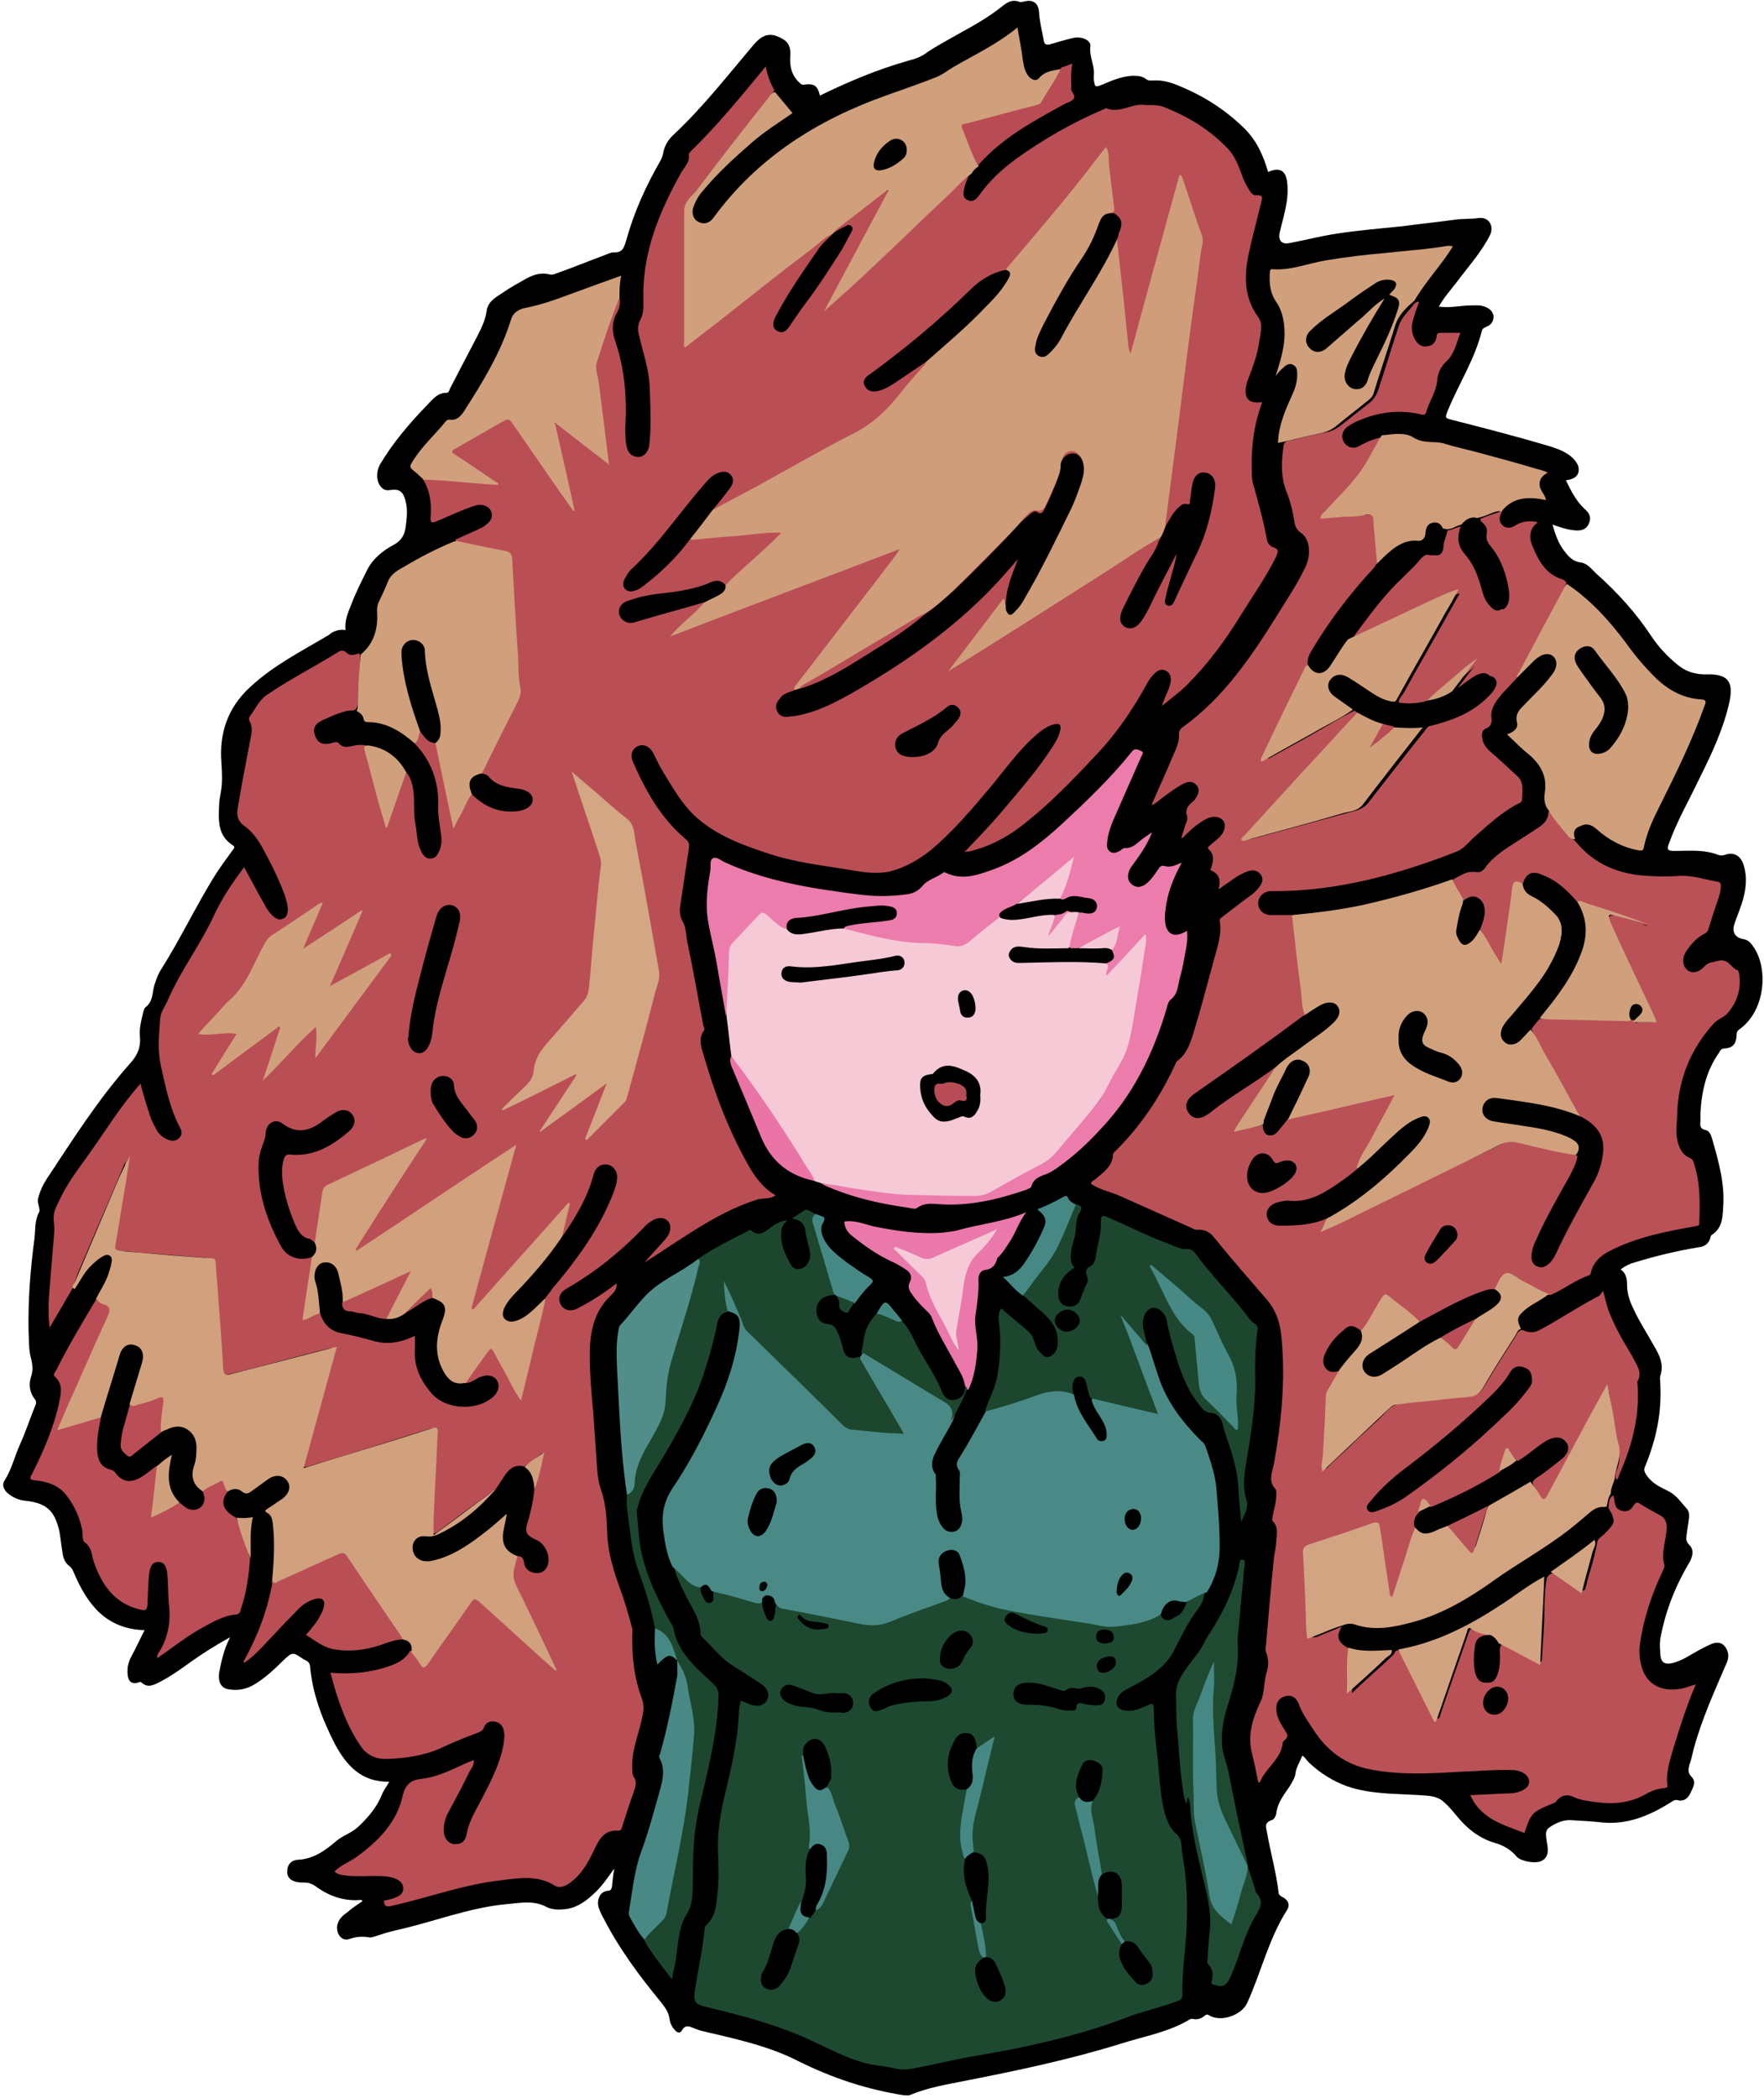 <?xml version="1.0" encoding="utf-8"?>
<!-- Generator: Adobe Illustrator 18.1.1, SVG Export Plug-In . SVG Version: 6.00 Build 0)  -->
<svg version="1.1" id="Layer_1" xmlns="http://www.w3.org/2000/svg" xmlns:xlink="http://www.w3.org/1999/xlink" x="0px" y="0px"
	 viewBox="0 0 302.7 360" enable-background="new 0 0 302.7 360" xml:space="preserve">
<g>
	<path d="M59.3,108.1c-0.2-1.6,0.4-2.9,0.9-4.2c0.8-2.1,1.8-4.1,2.8-6.1c1-2,2.8-3.4,4.7-4.4c1.2-0.7,1.7-1.6,1.9-2.9
		c0.2-1.5,0.4-3,0-4.5c-0.4-1.7-1.1-2.2-2.8-1.9c-0.7,0.1-1.2-0.2-1.6-0.8c-0.7-1-0.6-2.5,0-3.6c2.2-3.7,5-7,8-10.1
		c1-1,1.8-2.2,3.4-2.2c0.4,0,0.5-0.4,0.6-0.7c1.6-3.1,3.3-6.3,4.9-9.4c0.6-1.2,1.2-2.5,1.4-3.9c0.2-1.7,1.6-2.4,2.8-3.2
		c1.3-0.9,2.6-1.6,4-2.4c1.3-0.7,2.6-1.1,4.1-0.7c0.4,0.1,0.8-0.1,1.1-0.2c2.8-1,5.5-2.1,8.2-3.1c0.5-0.2,1.1-0.5,1.6-0.5
		c1.6,0.1,1.8-0.9,2.2-2.2c1.3-4.7,3.3-9.1,5.7-13.3c0.3-0.5,0.5-1,0.6-1.5c0.2-1.3,0.9-2.4,1.9-3.3c5-4.7,9.2-10.1,13.6-15.3
		c1.7-2,3.1-2.2,5.2-0.9c1.1,0.7,1.2,1.9,1.1,3c-0.1,1.7,0.3,3.2,1.6,4.4c0.3,0.3,0.5,0.4,0.9,0.3c1.6-0.2,2.2,0.2,2.6,1.9
		c4.9-2.4,9.9-4.5,15.2-6c1.2-0.3,2.3-0.7,3.3-1.5c2-1.3,4.1-2.4,6.2-3.6c2.4-1.3,4.7-2.7,6.8-4.4c0.8-0.6,1.6-1,2.7-0.6
		c0.2,0.1,0.4,0,0.7,0c1.6-0.5,2.6,0.2,2.7,1.8c0.1,1.6,0.5,3.2,0.8,4.8c0.1,0.6,0.3,0.9,1.1,0.7c1.3-0.4,2.7-0.8,4-1.1
		c1.4-0.3,3.1,0.4,2.9,1.5c-0.2,1.8,0.8,3.3,0.6,5c0,0.2,0,0.5,0,0.7c0.2,1.3,0.2,1.3,1.5,0.8c1.6-0.7,3.3-1.4,5.1-1.5
		c0.8,0,1.7,0,2.4,0.6c0.4,0.3,0.8,0.2,1.3,0.2c1.6-0.1,3.1,0.4,4.5,1c4.1,1.7,7.7,4,10.9,7.1c2.2,2.1,3.4,4.8,4.2,7.6
		c2.1-0.9,3.1-0.2,3.3,2c0.3,3-0.7,5.7-1.3,8.4c-0.3,1.3,0.3,2.1,1.7,1.8c2.7-0.5,5.3-1.2,8-1.6c3.8-0.6,7.7-0.9,11.5-1.3
		c2.9-0.4,5.9-0.7,8.8-1.1c1.4-0.2,2.8-0.1,4.2-0.3c1.7-0.2,2.6,1.4,1.9,2.9c-1.5,3-3.8,5.5-5.8,8.2c-1,1.3-2.1,2.5-3,4.1
		c1.9,0.3,3.7-0.2,5.6-0.2c0.8,0,1.7-0.1,2.5,0.3c0.7,0.3,1.2,0.8,1.3,1.6c0,0.8-0.4,1.4-1.1,1.7c-0.3,0.2-0.7,0.2-0.9,0.7
		c-1.2,4.9-3.9,9-5.8,13.6c-0.6,1.5-0.6,1.4,0.9,1.8c5.5,1.4,10.9,2.8,16.3,4.4c1.3,0.4,2.5,0.8,3.6,1.6c0.7,0.5,1.2,1.1,1.5,1.8
		c0.4,1.4-0.3,2.3-2.1,2.5c0.9,1.8,1.7,3.5,3.2,4.9c0.8,0.7,1.2,1.4,0.8,2.4c-0.4,1.1-1.3,1.4-2.4,1.3c-1.3-0.1-2.5-0.5-3.9-1
		c0.5,1.7,1,3.2,2,4.5c0.7,0.9,1.4,1.8,2.8,2c1.1,0.1,1.9,1.1,2.7,1.9c3.6,3.2,6.8,6.7,9.5,10.8c1.2,1.8,2.7,3.4,4.4,4.8
		c1.3,1.1,2.7,1.6,4.4,1.7c0.4,0,0.9,0,1.3,0c3.2,0.1,3.9,1.5,3.3,4.6c-1,4.6-3,8.9-5.1,13.1c-1.8,3.8-3.9,7.4-5.3,11.3
		c-0.4,1-0.3,1.3,0.9,1.3c2.5,0,5.1-0.3,7.6,0.7c0.3,0.1,0.7,0.1,1,0c1.6-0.6,2.8,0.1,3.3,1.7c0.7,2.2,0.4,4.4-0.3,6.6
		c-0.4,1.2-0.9,2.4-1.3,3.6c-0.4,1.3,0.1,2.2,1.4,2.5c0.8,0.1,1.3,0.5,1.7,1.1c2.7,3.4,2.5,11-2.2,14.4c-0.5,0.3-0.5,0.7-0.5,1.1
		c-0.1,1.5-0.7,2.1-2.1,2.2c-0.5,0-0.7,0.3-0.9,0.7c-2.2,3.1-3,6.6-3.2,10.3c0,0.5,0,1,0,1.4c-0.1,0.8-0.1,1.4,0.9,1.6
		c0.6,0.1,0.9,0.8,1.1,1.5c1.1,3.8,2.2,7.7,1.9,11.7c-0.1,1.9-0.2,3.7-2,4.8c-0.1,0.1-0.2,0.3-0.2,0.5c-0.3,1-1,1.5-2,1.6
		c-3.7,0.6-7.4,1.5-11,2.6c-0.8,0.2-1.6,0.6-2.4,1.2c1,0.7,1.1,1.7,1.1,2.7c0,1.8,0.7,3.3,1.5,4.9c0.9,1.8,2,3.5,3,5.3
		c1,1.7,1.9,3.3,1.2,5.4c-0.1,0.4,0,0.8,0,1.2c0.3,5-0.7,9.7-2.6,14.3c-0.3,0.6-0.1,1,0.3,1.6c1,1.4,2.4,2,3.8,2.7
		c1.3,0.7,2.1,1.9,3,2.9c0.5,0.5,0.5,1.2,0.4,1.9c-0.1,0.9-0.3,1.9-0.4,2.8c-0.1,0.6,0,1.1,0.5,1.6c0.8,0.8,0.6,1.8,0.1,2.8
		c-2.4,4-4.1,8.2-5,12.8c-0.2,0.9-0.2,1.8-0.1,2.7c0,1.9,0.7,2.4,2.6,1.8c0.9-0.3,1.7-0.7,2.5-1.2c1.1-0.6,2.2-1.3,3.4-1.8
		c0.8-0.4,1.8-0.6,2.5,0.2c0.7,0.8,0.9,1.8,0.4,2.9c-2.1,4.9-4.3,9.7-5.7,14.9c-0.2,0.9-0.4,1.8-0.7,2.6c-0.2,0.8-0.3,1.4,0.4,2.1
		c0.9,0.9,0.1,2-0.3,2.9c-0.4,0.8-1.1,1.3-2,1.1c-0.6-0.2-0.9,0.1-1.4,0.4c-3.5,2.2-7.3,3.8-11.6,3.4c-1.8-0.2-3.6-0.3-5.4-0.4
		c-1.3-0.1-2.7,0.5-3.8,1.3c-0.7,0.5-0.5,1.4-0.4,2.2c0.1,0.6,0.2,1.1,0.2,1.7c0,0.8-0.4,1.5-1.1,1.8c-1,0.5-3.4,0.1-4.2-0.7
		c-1-1.2-2.3-2-3.8-2.4c-2.7-0.8-4.8-2.5-6.5-4.6c-0.7-0.8-1.3-1.6-2.1-2.3c-0.8-0.8-1.8-1.1-3-1.2c-4.6-0.4-9.3-0.1-13.7-1.6
		c-2.5-0.9-4.7-2.3-6.6-4.1c-0.4-0.4-0.7-0.9-1.1-1.2c-0.5,1.2-1.1,2.1-1.2,3.1c-0.1,0.8-0.6,1.5-1,2.2c-1,1.5-2.1,2.8-2.3,4.7
		c-0.1,0.5-0.4,1-0.8,1.1c-1.2,0.4-1,1.1-0.8,2c0.6,3.5,1.6,6.9,2,10.4c0,0.3,0.2,0.5,0.5,0.7c1.1,0.5,1.6,1.4,0.9,2.4
		c-3.1,4.9-4.4,10.6-6.8,15.9c-1,2.1-4.5,3.3-6.5,2.1c-0.3-0.2-0.4-0.2-0.7,0c-0.6,0.5-1.3,0.8-2.1,0.6c-0.3-0.1-0.6,0.1-0.9,0.3
		c-3.5,2-7.5,2.7-11.3,3.9c-9,2.8-18.1,4.7-27.3,6.5c-3,0.6-6,1.1-8.9,2.3c-0.4,0.2-0.8,0.1-1.2,0.1c-6.4-1-12.4-3-18.2-5.9
		c-5.1-2.6-10.8-3.8-16.3-5.1c-0.5-0.1-1-0.3-1.5-0.5c-0.8-0.3-1.5-0.7-2.1,0.4c-0.3,0.5-0.8,0.4-1.2-0.1c-0.5-0.5-0.8-1.2-0.9-1.8
		c-0.1-1.2-0.8-2.1-1.5-3c-3.7-4.5-7.2-9.2-9.9-14.5c-0.3-0.5-0.5-1-0.7-1.5c-0.5-1.3,0-3,1.6-3.1c0.4,0,0.5-0.3,0.6-0.6
		c0.1-1,0.2-2,0.4-3.2c-1.2,1.7-2.3,3.3-3.7,4.5c-1.5,1.4-3.1,2.4-5.1,2.5c-1,0.1-2,0-2.8-0.4c-2.2-1.2-4.5-0.7-6.8-0.5
		c-6.6,0.6-12.7,3.1-19.1,4.5c-1.2,0.3-2.3,0.6-3.4,1c-0.4,0.1-0.8,0.3-1.2,0.2c-1.2-0.2-2.2-0.1-3.4,0.3c-1.4,0.5-2.5-1.3-1.9-2.8
		c0.3-0.8,0.9-1.3,1.6-1.8c0.8-0.7,1.7-1.3,2.6-1.9c-0.1-0.3-0.4-0.2-0.5-0.2c-2.8,0.2-5.3-0.7-7.6-2.4c-0.6-0.4-1.2-0.6-1.9-0.6
		c-0.4,0-0.9,0-1.3-0.1c-1-0.2-1.7-0.8-1.6-1.9c0-1.1,0.7-1.8,1.7-1.9c2.8-0.1,4.8-1.6,6.8-3.3c1.1-0.9,2.5-1.3,3.6-2.3
		c1.7-1.6,3.2-3.3,4.1-5.5c0.3-0.8,0.8-1.4,1.3-2.3c-4.7,0.1-7.3-2.7-9.3-6.4c-2.2-4.3-3.9-8.7-4.3-13.5c-0.1-0.7-0.7-0.9-1.1-1.1
		c-1.9-1.3-1.9-1.3-3.6,0.3c-1.4,1.4-2.8,2.7-4.5,3.8c-1.4,0.9-2.8,1.3-4.4,1.1c-1.7-0.1-2.2-1.3-2-2.9c0.4-2,0.8-4,1.9-6.1
		c-2.5,1.4-4.6,2.7-6.7,4.2c-1.8,1.3-3.6,2.6-5.6,3.6c-1,0.5-1.9,0.9-2.9,0c-0.2-0.2-0.4-0.1-0.6,0c-1.1,0.3-1.7-0.2-1.8-1.4
		c-0.1-1.1,0.1-2.1,0.6-3c0.8-1.5,1.5-3,2.3-4.6c-6.6-0.2-9.8-4.4-12.1-9.8c-0.2-0.5-0.4-0.9-0.8-1.2c-0.8-0.6-1.1-1.5-1.2-2.5
		c-0.2-1.1-0.3-2.3-0.5-3.4c-0.8-3.6-2.2-4.9-5.8-5.3c-1.2-0.1-2.3-0.6-3.2-1.4c-0.6-0.6-0.9-1.4-0.4-2.1c1.2-1.9,1.7-4.1,2.6-6.1
		c1-2.2,1.7-4.4,2.6-6.6c0.2-0.4,0.3-0.8,0-1.2c-0.9-1.1-1.1-2.5-0.7-3.8c0.4-1.1,0.3-2.2,0-3.3c-0.4-1.5-0.3-3.1-0.4-4.6
		c-0.1-5.3,0.3-10.5,1-15.8c0.2-1.5,0-3.1,0.8-4.6c0.3-0.5-0.3-1.4-0.2-2.2c0.3-1.3,0.8-2.4,1.5-3.5c4.5-6.8,8.8-13.6,14.2-19.7
		c1.4-1.5,2-2.9,1.8-4.9c-0.1-1.2,0.2-2.5,0.5-3.7c0.1-0.4,0.2-1,0.5-1.2c1.3-1,1.1-2.5,1.5-3.8c0.3-0.9,0.6-1.8,1.1-2.6
		c3.3-5.2,5.9-10.7,9.1-15.9c1-1.6,2.1-3.1,3.2-4.6c0.3-0.4,0.5-0.6,0-0.9c-2.6-1.7-2.4-4.3-2.3-6.9c0-0.7,0.2-1.5,0.3-2.2
		c0.3-1.7,0.2-3.3,0.1-5c-0.4-5,1-9.4,4.9-13c4.1-3.8,8.9-6.2,13.6-9C57,108.4,58.1,107.9,59.3,108.1z"/>
	<path fill="#BA4E55" d="M106.3,51.1c0.2,1,0,1.8-0.5,2.7c-0.8,1.4-0.8,3-0.3,4.5c1.7,4.9,2.1,9.9,1.8,15c0,1.1,0,2.2,0.2,3.2
		c0.2,1,0.7,1.8,1.9,1.9c0.9,0.1,1.8-0.7,2-1.9c0.4-3.3,0.2-6.6,0.1-9.9c-0.1-3.1-1.1-5.9-1.8-8.9c-0.3-1-0.3-1.9,0.2-2.9
		c0.6-1,0.5-2.3,0.5-3.4c-0.2-8,2.7-15,6.5-21.8c0.6-1,1.5-1.8,1.3-3.1c0-0.2,0.2-0.4,0.4-0.6c4.6-4.5,8.6-9.4,12.8-14.5
		c0.3,1.6,0.8,2.9,1.5,4.1c-4.9,6.2-9.7,12.4-14.5,18.6c-0.5,0.6-0.8,1.2-0.8,2c0,7.4,0,14.7,0,22.1c0,0.1,0,0.2,0.1,0.5
		c0.6-0.2,1-0.6,1.4-1c7.4-5.8,14.9-11.5,22.3-17.3c0.4-0.3,0.8-0.8,1.4-0.7c0.4,0.5,0,0.8-0.3,1c-1.3,1-2.1,2.3-3,3.6
		c-2.3,3.3-4.6,6.6-6.4,10.3c-0.1,0.2-0.2,0.4-0.3,0.7c-0.2,0.6,0.1,1,0.5,1.3c0.5,0.3,0.9,0.2,1.3-0.2c0.3-0.3,0.6-0.7,0.8-1
		c3.1-4.7,6.7-9.2,9.4-14.2c0.1-0.1,0,0,0.1-0.1c0.2-0.6,1-1.3,0.5-1.8c-0.5-0.6-1.1,0.3-1.6,0.5c-0.3,0.1-0.6,0.3-0.9,0.2
		c-0.2-0.6,0.2-0.8,0.5-1.1c2.6-2,5.1-4.1,7.8-6c0.3-0.2,0.7-0.7,1-0.3c0.3,0.3,0,0.8-0.2,1.1c-2.1,3.9-4.1,7.8-6.2,11.6
		c-1,1.9-2.1,3.9-3.1,5.8c-0.3,0.5-0.5,1.1-0.9,1.5c4.1-3.9,8.2-7.8,12.3-11.7c1.7-1.6,3.4-3.2,5-4.8c2-2,4.2-3.8,6.2-5.9
		c0.3-0.3,0.5-0.7,1.1-0.5c-0.3,0.8-0.7,1.6-0.9,2.5c-0.2,0.8-0.4,1.7,0.5,2.1c1,0.5,1.6-0.2,2.1-0.9c1.7-2.4,3.9-4.4,6.2-6.1
		c4.7-3.4,9.8-6.3,15.2-8.6c0.1-0.1,0.3-0.2,0.4-0.1c2.3,0.9,4.3-0.9,6.5-0.6c1.1,0.1,2.3-0.1,3.4,0.4c4.1,1.6,7.7,3.8,10.8,7
		c1.3,1.3,1.9,3,2.5,4.6c0.3,0.9,0.7,1.7,1.2,2.5c0.3,0.5,0.7,1.1,1.3,1c1.4-0.1,0.9,0.7,0.8,1.3c-0.8,3.4-1.8,6.8-2.4,10.2
		c-0.5,3.4-0.2,6.5,1.9,9.4c0.9,1.2,0.4,2.7,0.2,4.1c-0.3,2.3-1.1,4.4-1.9,6.5c-0.2,0.4-0.3,0.9-0.4,1.4c-0.3,2.1,0.6,2.9,2.8,2.6
		c-1.4,3.7-1.9,7.5-1.8,11.4c0,0.8,0,1.7,0.2,2.5c0.9,3.2,1.8,6.4,2.4,9.7c0.1,0.6,0.5,1.1,1.1,1.3c1,0.3,0.8,0.8,0.5,1.6
		c-1.8,3.6-4.2,7-6.3,10.4c-2.6,4.2-5.5,8.1-9,11.6c-1.3,1.3-2.7,2.3-4.3,3.6c0.4-1.4,1.1-2.5,1.4-3.7c0.2-0.9,0.2-1.8-0.7-2.3
		c-1-0.5-1.7,0.1-2.3,0.8c-0.5,0.5-0.9,1.2-1.2,1.8c-2.3,4.1-4.9,8-8.2,11.5c-4.1,4.4-8.3,8.8-13.1,12.5c-2.7,2.1-5.7,3.6-9,4.4
		c-0.2,0-0.4,0-0.8,0.1c2.2-2.3,4.3-4.5,6.2-6.7c3.1-3.7,6.4-7.4,9-11.5c0.5-0.8,1-1.6,1.2-2.6c0.3-1-0.1-1.4-1.1-1.1
		c-1.1,0.3-2.1,1-3,1.8c-3,2.6-5.3,5.9-7.8,8.9c-3.2,3.8-6.4,7.6-10.2,10.8c-2.1,1.7-4.4,3-7,3.7c-2.2,0.5-4.5,0.2-6.7-0.2
		c-4.8-0.8-9.7-1.3-14.4-2.9c-4.2-1.4-8.4-2.9-11.9-5.9c-2.7-2.3-4.3-5.3-6.1-8.2c-0.6-1-1.1-2.1-1.6-3.1c-0.6-1.1-1.6-1.6-2.6-1.2
		c-1,0.4-1.4,1.5-0.9,2.7c2.2,5,4.8,9.7,9.1,13.3c0.6,0.5,0.6,1,0.5,1.6c-0.5,3.3-1,6.7-1.5,10c-0.1,0.9,0,1.8,0.5,2.6
		c0.6,1.1,0.5,2.5,0.8,3.7c1,4.7,1.8,9.4,2.7,14.1c0.1,0.3,0.3,0.5,0.1,0.8c-1,1.4-0.5,2.8-0.1,4.1c2,6.9,4.5,13.5,8.1,19.7
		c1.1,1.8,2.4,3.4,4.3,4.5c-1,0.7-2.1,0.4-3.1,0.7c-4.5,1.4-8.6,3.8-12.6,6.4c-2.4,1.5-4.8,3.2-6.8,4.4c0.7-0.8,1.7-1.9,2.7-3
		c0.6-0.7,1.3-1.3,1.6-2.2c0.2-0.7,0.2-1.4-0.3-1.9c-0.6-0.6-1.3-0.6-2-0.4c-1,0.4-1.7,1-2.4,1.8c-3.9,4-8.1,7.4-13,10.2
		c-1.2,0.7-1.5,1.7-1,2.7c0.5,1,1.7,1.3,2.9,0.7c2.3-1.2,4.5-2.6,6.7-4.3c0.1,0.9-0.4,1.5-0.8,1.9c-3.1,2.8-3.8,6.5-3.8,10.4
		c0,3.3,0.3,6.6,0.6,9.9c0.2,2.9,0.4,5.7,0.6,8.6c0.1,1.6,0.2,3.3,0.8,4.8c0.8,2.4,0.9,4.8,1,7.3c0.1,3.3,1.1,6.4,2.2,9.5
		c0.8,2.1,1.4,4.3,2,6.5c0.1,0.3,0.2,0.7,0.1,1.1c-0.1,3.9,0.3,7.7,1.7,11.4c0.4,1.2,0.2,2.3-0.1,3.5c-0.6,2.8-1.8,5.5-1.6,8.4
		c0,0.4,0,0.9,0.2,1.3c0.7,0.9,0.3,1.9,0,2.8c-0.7,1.9-1.3,3.8-1.9,5.7c-0.1,0.4-0.2,0.8-0.7,0.8c-2.4-0.2-3.3,1.5-4.1,3.2
		c-0.9,1.9-1.9,3.8-3.5,5.2c-0.6,0.5-1.2,1-2,1.2c-0.4,0.1-0.8,0.1-1.2-0.1c-2.9-1.9-6.1-1.4-9.2-1c-6.5,0.7-12.6,3-18.9,4.4
		c-0.9,0.2-1.3,0.1-1.3-0.9c0.5-0.1,1.1-0.2,1.6-0.4c0.9-0.3,1.7-0.7,1.7-1.7c0-1-0.8-1.5-1.7-1.8c-0.7-0.2-1.4-0.3-2.1-0.3
		c-2.2-0.1-4.5,0.2-6.7-0.2c-0.5-0.1-0.9-0.2-1.3-0.6c1.1-1.1,2.5-1.6,3.8-2.5c3.7-2.7,6.9-5.9,7.9-10.5c0.5-2,1.4-2.7,3.3-2.9
		c2.6-0.3,5-1.5,7.4-2.6c0.5-0.2,0.9-0.4,1.5-0.6c0.1,0.8-0.4,1.4-0.7,1.9c-1.2,2.5-2.5,4.9-3.8,7.3c-0.5,1.1-0.8,2.2-0.6,3.4
		c0.2,1.1,1,1.9,2,1.8c1.2,0,1.7-0.7,1.9-1.8c0.4-2.3,1.7-4.2,2.7-6.2c1.5-2.9,3-5.8,3.6-9.1c0.1-0.7,0.2-1.4,0.1-2.1
		c-0.1-0.9-0.6-1.6-1.5-1.8c-1-0.2-1.7,0.2-2,1.1c-0.2,0.5-0.6,0.6-1,0.8c-2.2,0.8-4.4,1.7-6.5,2.7c-3,1.3-6.1,1.7-9.3,1.8
		c-1.8,0-3.3-0.7-4.3-2.2c-2.6-3.8-4-8.1-5.2-12.6c3.5,0.3,6.8,0,10-1.1c1.5-0.5,2.9-1.2,3.7-2.7c0.9,0.1,1,0.9,1.5,1.5
		c0.7,0.8,0.8,0.8,1.4-0.1c2.3-3.3,4.6-6.5,6.9-9.8c0.8-1.1,1.2-1.2,2.2-0.3c3.9,3.6,7.8,7.1,11.8,10.6c0.2,0.2,0.4,0.4,0.5,0.5
		c-2.2-4.9-4.8-9.7-6.9-14.7c-0.6-1.5,0.1-3,1-4.3c0.7,0,1,0.3,1.2,0.9c0.1,0.4,0.2,0.8,0.4,1.1c0.4,0.5,1,0.8,1.7,0.7
		c0.6-0.1,1.1-0.4,1.4-1c0.5-1.1-0.2-3.3-1.3-3.9c-2.5-1.4-2.5-1.4-1.8-4.2c0.4-1.6,0.6-3.2,1-4.8c0.6-2,1-4,1.7-6.1
		c-1.1,0.8-2,1.6-3.1,2.3c-1.8-0.3-2.8,0.8-3.6,2.1c-0.4,0.6-0.7,1.4-1.4,1.9c-2.6,1.8-5.1,3.6-7.6,5.5c-0.8,0.6-1.6,1.2-2.4,1.8
		c-0.7,0.4-1,0.2-1.1-0.5c0-0.3-0.1-0.6,0-1c0.4-4.9,0.3-9.7,0.7-14.6c0.2-1.9,0.1-2-1.7-1.4c-6.4,2-12.9,4.1-19.4,6
		c-0.2,0.1-0.4,0.1-0.6,0.2c-1.1,0.3-1.3,0-1.1-1.1c0.5-2.2,1.2-4.3,1.8-6.5c1.1-3.9,2.1-7.8,3.2-11.7c0.3-1.1,0.3-1.1-0.9-0.8
		c-5.3,1.3-10.5,2.8-15.8,4.1c-2.1,0.5-2.2,0.5-2.4-1.6c-0.3-2.8-0.4-5.6-0.6-8.4c-0.2-2.8-0.4-5.7-0.6-8.5
		c-0.1-0.9-0.5-1.2-1.4-1.3c-3.7-0.3-7.4-0.6-11.1-0.9c-1.2-0.1-2.3-0.2-3.5-0.3c-1.1-0.1-1.4-0.5-1.3-1.6c0.7-4.5,1.5-9,2.3-13.5
		c0.1-0.3,0.1-0.7,0.3-0.9c-2.2,5.5-4.7,11-7,16.5c-0.8,1.9-1.7,3.7-2.2,5.7c-1.3,2.2-2.6,4.5-4.1,7c-0.2-2-0.2-3.7-0.1-5.3
		c0.3-3.7,0.6-7.3,0.9-11c0.1-0.9-0.1-1.8-0.1-2.6c0-1.2,0.7-2.3,1.2-3.4c1.3-2.7,3.1-5,4.8-7.4c2.8-3.9,5.3-8,8.4-11.6
		c0.2-0.2,0.3-0.3,0.5-0.6c0.5,1.9,1,3.6,1.6,5.4c0.3,1,0.8,1.9,1.3,2.8c0.4,0.6,0.9,1,1.5,1.3c0.8,0.4,1.5,0.5,2.2-0.1
		c0.7-0.6,0.5-1.4,0.1-2c-1.7-3.3-2.4-6.9-3.2-10.5c-0.6-2.7-0.3-5.4-0.1-8.1c0.1-1.2,0.9-2.1,1.3-3.1c2.2-5.1,5.6-9.5,7.9-14.5
		c1.4-3,3.2-5.7,5.2-8.3c1.2,2.2,2.3,4.3,3.5,6.4c0.4,0.8,0.9,1.5,1.6,2.1c0.5,0.4,1,0.6,1.6,0.3c0.6-0.2,0.7-0.8,0.8-1.4
		c0-1-0.3-1.9-0.6-2.8c-1.1-2.9-2.4-5.5-3.9-8.2c-0.8-1.4-1.8-2.7-3.1-3.6c-1.1-0.8-1.2-2-1-2.9c0.6-3.9,1.4-7.7,2.1-11.5
		c0.2-1.1,0.6-2.4-0.1-3.5c-0.1-0.2-0.1-0.5,0-0.7c1-1.3,1.6-2.8,2.9-3.7c3.9-2.7,8.1-4.8,12.1-7.3c0.6-0.4,1.1-0.6,1.8,0.1
		c0.6,0.5,1.4,0.2,2,0c0.3,0.3,0.2,0.6,0.2,1c-0.1,2.4-0.4,4.8-0.4,7.1c0,0.5,0,1-0.3,1.4c-0.3,0.4-0.8,0.3-1.2,0.4
		c-1.8,0.2-3.3,1-4.9,1.8c-1,0.4-1.3,1.4-1,2.2c0.3,0.9,1.1,1.2,2.3,1c0.3-0.1,0.7-0.3,1-0.1c1.3,0.8,2.7,0.4,4.1,0.3
		c0.5,0,1.2-0.2,1.5,0.5c-0.3,0.4-0.3,0.9-0.1,1.4c1.1,4,2.2,7.9,3.3,12.1c0.8-2.7,1.7-5.1,2.6-7.5c0.2-0.5,0.2-1.1,0.8-1.4
		c0.6,0.1,0.8,0.6,1,1.1c0.5,1.3,0.8,2.7,0.7,4.1c-0.1,2.1,0.3,4.2,0.6,6.3c0.1,0.8,0.4,1.6,0.9,2.3c0.6,0.8,1.4,0.8,1.9-0.1
		c0.3-0.5,0.4-1,0.5-1.6c0-1.2,0-2.5-0.2-3.7c-0.4-1.9-0.1-3.8-0.4-5.7c-0.3-2.6-1.4-4.7-3.1-6.6c-0.2-0.3-0.5-0.5-0.6-0.9
		c0.3-0.7,0.5-1.5,1-2.1c0.3-0.1,0.5,0.1,0.7,0.3c0.6,0.7,1.4,1.2,2.2,1.6c0.6,1,0.7,2.1,0.9,3.2c0.7,3.5,1.5,7,2.2,10.7
		c0.8-1.4,1.4-2.7,2-3.9c0.2-0.4,0.4-1,0.9-1.2c0.6,0,0.9,0.4,1.3,0.7c1.8,1.4,3.9,2.1,6.2,2c1.6-0.1,2.6-0.7,2.6-1.6
		c0-0.8-0.7-1.5-2.3-1.6c-2.6-0.2-4.5-1.4-6.2-3.1c0-0.6,0.3-1.1,0.6-1.6c1.7-3.5,3.4-6.9,5.2-10.4c0.6-1.1,0.8-2.2,0.6-3.5
		c-0.3-1.6-0.2-3.2-0.3-4.8c-0.2-4.8-0.5-9.6-0.8-14.5c-0.2-3.4,0.2-2.7-2.9-3.4c-1.7-0.4-3.4-0.7-5.2-1c-0.5-0.1-1-0.1-1.4-0.7
		c1.3-0.6,2.5-1.1,3.8-1.7c0.4-0.2,0.9-0.4,1.3-0.7c0.8-0.6,1.5-1.3,1.1-2.4c-0.3-0.9-1.5-1.4-2.6-1.1c-2.3,0.7-4.5,1.8-6.7,2.7
		c-0.9,0.4-1.2,0.3-1.1-0.7c0.2-2.3-0.1-4.6-1.4-6.6c0.5-0.4,1.1-0.3,1.6-0.3c2.4,0.2,4.9,0.3,7.3,0.6c1,0.1,2.1,0,3.2,0.3
		c-2.2-1.5-4.3-2.9-6.4-4.3c-1.3-0.9-1.3-1.3,0-2c2.7-1.6,5.3-3.1,8-4.6c0.7-0.4,1.3-0.3,1.7,0.4c3.4,4.8,6.7,9.6,10.1,14.5
		c-0.9-4-1.8-8.1-2.7-12.1c-0.1-0.6-0.6-1.5-0.1-1.9c0.7-0.5,1.3,0.4,1.8,0.8c2.3,1.7,4.5,3.5,7,5.3c-0.1-2-0.4-3.8-0.6-5.6
		c-0.4-3.4-0.8-6.7-1.3-10.1c-0.1-0.5,0-1,0.2-1.5c1-3.2,2.2-6.3,3.2-9.4C105.6,51.9,105.7,51.3,106.3,51.1z"/>
	<path fill="#BA5157" d="M257.8,87.6c0,0.1,0,0.2-0.1,0.2c-0.4,0.8-0.6,1.6,0.1,2.3c0.7,0.7,1.6,0.5,2.3,0c1.2-0.7,2.4-0.8,3.8-0.5
		c-1.7,1.3-1.5,2.9-0.8,4.4c1,2.4,2.3,4.6,5,5.4c0.3,0.1,0.5,0.3,0.7,0.6c-0.7,2.1-1.9,3.9-2.9,5.9c-1.8,3.5-3.8,6.9-5.4,10.5
		c-0.5,0.9-1.3,1.5-2,2.2c-1.3,1.5-2.7,2.9-2.3,5.1c0.1,0.4-0.2,0.7-0.5,0.9c-1.5,1.3-1.5,2.6,0,3.9c1.2,1.1,2.3,2.3,3.6,3.3
		c1.6,1.2,2.3,2.8,2.1,4.8c-0.1,0.6-0.3,1.1-0.9,1.5c-3.5,1.9-6.2,4.7-9.1,7.2c-0.5,0.4-1,0.8-1.6,1.1c-6,2.4-12.2,4.3-18.6,5.5
		c-4.1,0.8-8.2,1.3-12.4,1.3c-0.4,0-0.8,0-1.2,0.1c-0.9,0.2-1.6,0.9-1.5,1.7c0.1,0.9,0.7,1.4,1.6,1.6c0.9,0.2,1.8,0,2.6,0.1
		c0.5,0,1.1-0.1,1.6,0.4c0.5,0.8,0.4,1.8,0.5,2.7c0.5,4.7,1.2,9.3,1.6,14c0.1,0.6-0.3,0.9-0.7,1.2c-4.7,3.2-8.9,7-13.8,9.9
		c-1.6,0.9-3,2.1-4.5,3.2c-0.4,0.3-0.7,0.6-0.9,1c-0.3,0.6-0.3,1.2,0.1,1.8c0.4,0.6,0.9,0.7,1.6,0.7c0.7-0.1,1.3-0.5,1.8-0.9
		c3.3-2.7,7.2-4.7,10.5-7.3c0.2-0.2,0.5-0.3,0.8-0.1c0.2,0.6-0.2,1.1-0.5,1.5c-2,3-3.9,6.1-6,9.1c1.5-0.2,2.9-0.8,4.4-0.8
		c0.9,1.7,1.7,1.8,3,0.3c0.5-0.6,0.8-1.3,1.5-1.6c5.6-1.2,11.2-2.6,16.8-3.8c0.5-0.1,1.2-0.5,1.6,0c0.4,0.5-0.2,1.1-0.5,1.6
		c-2,3.7-4.1,7.2-5.9,11c-2.6,2.5-5.5,4.5-8.9,5.7c-0.8,0.3-1.7,0.2-2.5,0.2c-1,0-1.9,0.1-2.8,0.4c-0.9,0.3-1.5,1-1.4,1.9
		c0.1,0.9,0.7,1.4,1.8,1.4c2.5,0.1,4.9-0.1,7.3-1c0.4-0.2,0.8-0.4,1.3-0.2c0.4,0.7-0.3,1.2-0.4,1.9c1-0.6,2-0.9,2.9-1.4
		c5.9-3,12-5.8,18-8.8c3.1-1.6,6.3-3,9.5-4.6c0.5-0.3,1-0.5,1.6-0.3c3.7,0.9,7.4,1.5,11,2.5c0.5,0.8,0,1.6-0.3,2.2
		c-1,2.1-2.2,4.1-3.3,6.1c-1.2,2.3-2.5,4.6-3.5,7.1c-0.3,0.7-0.5,1.4-0.5,2.1c0,0.7,0.3,1.3,0.9,1.5c0.6,0.3,1.1-0.1,1.5-0.5
		c0.5-0.5,0.9-1,1.2-1.6c1.8-4.4,4.4-8.4,6.6-12.6c0.6-1.3,1.1-2.6,1.3-4c0.4-2.7-0.4-4.5-2.6-5.9c-0.3-0.2-0.6-0.3-0.8-0.7
		c-1.2-2.5-2.7-4.9-4-7.3c-1.4-2.7-3.1-5.3-4.4-8.1c0.4-0.9,0.8-1.6,1.8-1.9c5,0.1,10.1,0.5,15.1,0.3c0.3-0.1,0.5-0.1,0.8,0.1
		c0.3,0-0.2,0.5,0.3,0.4c0.7-0.2,1.5-0.1,2.3-0.1c0.7,0,0.8-0.2,0.5-0.8c-1.3-2.8-2.6-5.7-3.9-8.5c-1.1-2.4-2.2-4.9-3.4-7.3
		c-0.1-0.1-0.1-0.3-0.2-0.4c-0.1-0.4-0.3-0.8,0-1.1c0.3-0.3,0.7-0.2,1.1-0.1c1.6,0.5,3.1,0.9,4.7,1.4c0.2,0.1,0.5,0.3,0.8,0.2
		c-4-1-7.9-2.4-11.9-3.5c-1.3-0.9-2.2-2.1-3.4-3.1c-0.8-0.6-1.6-1.2-2.5-1.6c-1.6-0.8-2.3-0.6-3.2,1c-0.1,0.1-0.2,0.3-0.3,0.3
		c-0.8,0-1.2,0.3-1.3,1.1c-0.5,3.6-1,7.3-1.6,10.9c0,0.2,0,0.5-0.1,0.7c-0.1,0.4-0.2,0.8-0.6,0.8c-0.4,0.1-0.6-0.3-0.8-0.6
		c-1-1.7-1.9-3.4-3-5c-0.2-0.7,0.3-1.3,0.4-2c0.6-2.7-0.3-3.6-3-3.1c-1.1-1-1.8-2.2-2.1-3.7c1-0.9,2.2-1.5,3.7-1.4
		c0.7,0,1.3,0,1.7-0.6c1.9-2.5,4.6-4,7.1-5.6c0.6-0.4,1.2-0.8,1.8-1.2c1.2-0.6,1.8-1.6,2.1-2.9c0.6-0.2,0.6,0.4,0.8,0.6
		c1.3,1.5,2.2,3.2,3.8,4.4c3.3,4.1,7.7,5.8,12.8,6c1.6,0.1,3.2,0.1,4.8,0c2.4-0.2,4.6,0.6,6.9,1c0.4,0.1,0.5,0.3,0.5,0.7
		c0,0.7-0.2,1.4-0.4,2.1c-0.6,1.7-1.2,3.5-1.7,5.2c-0.1,0.4-0.3,0.7-0.7,0.9c-1.4,0.7-2.4,1.9-3.2,3.1c-0.7,1.1-0.6,2.4,0.2,3.1
		c0.8,0.7,2,0.5,3-0.6c0.6-0.7,1.4-0.7,2.2-0.9c1.9-0.6,2.3,1.2,3.5,1.6c0.1,0,0.1,0.3,0.2,0.4c0.5,2.6-0.3,5.1-2,7
		c-0.6,0.7-1.8,1-2.5,1.9c-3.9,4.4-5.9,9.5-6.1,15.3c0,1.5-0.3,2.9,0,4.4c0.3,1.4,0.8,2.6,2.2,3.2c0.5,0.2,0.6,0.6,0.7,1
		c1.1,3.3,1,6.7,0.9,10.1c0,0.6-0.3,0.5-0.7,0.6c-5.1,0.9-10.2,1.9-14.8,4.3c-1.5,0.8-2.7,1.9-3.1,3.6c0,0.2-0.1,0.4-0.3,0.5
		c-2.3,0.8-4.2,2.3-6.4,3.3c-0.5,0.3-0.9-0.1-1.3-0.2c-1.7-0.8-3.4-1.8-5.1-2.7c-0.8-0.4-1.2-0.3-1.6,0.4c-0.4,0.7-0.8,1.4-1.4,1.9
		c-4.2,1-7.9,3.2-11.6,5.2c-0.4,0.2-0.7,0.5-1.2,0.5c-1.8-1.3-3.4-2.8-5.1-4.1c-0.9-0.7-1-0.7-1.6,0.3c-0.8,1.5-1.7,2.9-2.5,4.3
		c-0.2,0.4-0.4,0.9-1,0.9c-2-0.8-2.1-1-4,1.2c-0.7,0.8-1.3,1.6-1.7,2.6c-0.8,1.8-0.3,2.7,1.6,2.9c0.2,0,0.3,0.1,0.4,0.2
		c0,0.5-0.3,0.9-0.6,1.3c-1.3,1.6-1.5,3.5-1.5,5.4c-0.1,3.2-0.3,6.4-0.5,9.8c1.4-1.5,2.8-2.6,4.1-3.9c2.1-2.1,4.3-3.9,6.3-6
		c0.8-0.9,1.8-1.3,3-1.4c3.6-0.3,7.1-0.8,10.7-1c1.3-0.1,2.3-0.5,3-1.8c1.7-2.9,3.5-5.7,5.3-8.5c0.3-0.5,0.5-1.2,1.3-1.2
		c1,0.5,2,0.5,2.9,0c3.4-1.8,6.6-4,10.1-5.8c0.3-0.1,0.4-0.5,0.8-0.9c0.3,1.1,0.5,2.1,0.8,3c0.9,2.5,2.2,4.9,3.6,7.2
		c0.2,0.4,0.5,0.8,0.7,1.2c0.6,1.3,1.7,2.5,0.8,4.1c-0.1,0.1,0,0.3,0,0.5c0.4,5.4-0.9,10.4-3,15.2c-0.2,0.4-0.2,0.9-0.6,1.2
		c-0.4-0.6-0.1-1.3,0.1-1.8c0.5-1.4,0.5-2.8,0.2-4.2c-0.6-3-1.1-6-1.6-9.1c-1.2,1.7-2,3.5-2.9,5.2c-2.1,4-4.3,7.9-6.3,11.8
		c-0.2,0.5-0.5,0.9-0.8,1.3c-0.5,0.7-0.9,0.8-1.5,0c-0.6-0.8-1.3-1.6-1.6-2.6c0-0.5,0.4-0.7,0.8-1c1.4-0.9,2.7-2,4-3
		c1.2-0.9,1.6-2,1.1-2.8c-0.5-0.8-1.8-0.9-3.1,0c-1.2,0.8-2.4,1.7-3.6,2.6c-0.4,0.3-0.8,0.8-1.5,0.6c-0.7-0.3-1-1.1-1.6-1.6
		c-0.6,1.1-0.7,2.4-1.2,3.5c-0.6,0.8-1.5,1.1-2.4,1.6c-2.8,1.5-5.6,2.9-8.5,4.2c-0.3,0.1-0.6,0.3-0.9,0.3c-0.5-0.1-0.8-0.6-1.3-1
		c-0.5,0.6-0.5,1.3-0.7,2c-0.5,0.7-0.6,1.5-0.7,2.4c-1.3,3.7-2.4,7.5-3.6,11.3c-0.1,0.2-0.1,0.5-0.3,0.7c-0.1,0.2-0.3,0.4-0.5,0.4
		c-0.3,0-0.4-0.2-0.5-0.5c-0.2-0.4-0.2-0.9-0.3-1.3c-0.5-3.3-1.1-6.5-1.5-9.8c-0.1-0.9-0.4-1.1-1.2-0.8c-3.4,1.2-6.7,2.3-10.1,3.4
		c-0.9,0.3-1.3,0.9-1.2,1.8c0.4,4.2,0.3,8.4,0.7,12.5c0.1,0.9,0.4,1.1,1.2,0.8c1.1-0.5,2.3-0.9,3.4-1.4c0.4-0.2,0.9-0.4,1.4-0.3
		c0.4,0.2,0.2,0.5,0.1,0.7c-0.7,1.3-0.3,2.2,0.9,2.9c0.1,0.1,0.2,0.2,0.2,0.4c-0.1,2.5,0.1,5-0.1,7.4c2-2,4.3-3.9,6.6-6.1
		c0.3-0.3,0.7-0.6,0.8-1c0.4-0.4,0.8-0.3,1.2-0.2c0.4,0.3,0.6,0.8,0.8,1.2c1.6,3.1,3.1,6.3,4.7,9.4c0.2,0.4,0.4,0.8,0.6,1.1
		c0.4-0.1,0.4-0.5,0.5-0.8c1.5-4.5,3.1-8.9,4.6-13.3c0.5-1.6,0.7-1.7,2.2-0.9c0.5,0.3,1,0.4,1.6,0.5c0.3,0.1,0.8,0,0.6,0.6
		c-2.1,0.8-2.3,1.1-2.3,3.4c0,0.6,0,1.3,0,1.9c0,0.5,0.1,1,0.3,1.4c0.3,0.5,0.6,1,1.3,1c0.6,0,1-0.4,1.3-1c0.5-1.1,0.6-2.3,0.6-3.5
		c0-0.7-0.2-1.4,0.3-2.1c1.6,0.3,3,1.3,4.4,2c0.6,0.3,1.1,0.6,1.7,0.9c0.6,0.3,0.8,0.1,0.8-0.5c0.1-1.6,0.2-3.2,0.3-4.8
		c0.2-2.9,0-5.9,0.5-8.8c0.2-0.6,0.7-1,1.3-1c1.6,0.6,2.8,1.8,4.2,2.6c1,0.6,1,0.6,1.3-0.5c0.6-2.5,1.5-4.9,1.9-7.5
		c0.2-0.6,0.7-0.8,1.1-1.2c2.1-2.1,2.1-2.2,0.8-4.6c0.2-0.7-0.1-1.7,0.9-2.1c0,0.2,0,0.4,0.1,0.6c0.1,0.9,0.2,1.7,1.2,2
		c1,0.3,1.7-0.1,2.2-1c0.3-0.4,0.5-0.5,1-0.2c1.1,0.7,2.2,1.3,3.3,1.9c0.9,0.4,1.4,1.2,1.3,2.4c-0.1,2-1,4.1-0.4,6.2
		c0.1,0.4-0.2,0.8-0.3,1.1c-1.9,4-3.3,8.2-3.9,12.6c-0.2,1.4,0,2.8,0.4,4.1c1,3,3.8,4.2,7.3,3.3c0.6-0.2,1.2-0.4,1.9-0.6
		c-1.7,3.9-2.9,7.9-4.1,11.8c-0.5,1.8-1,3.5-0.8,5.4c0.1,0.5-0.1,0.5-0.5,0.6c-1.2,0.1-2.3,0.5-3.3,1.1c-2.7,1.5-5.5,1.7-8.5,1.3
		c-1.3-0.2-2.6-0.3-3.8-0.9c-1.1-0.5-2.1-0.3-2.9,0.7c-0.2,0.3-0.5,0.4-0.8,0.5c-3.4,1.4-3.6,1.6-4.7,5c-3.6-1.4-7.5-2.4-9.3-6.5
		c2.2-0.1,4.4-0.2,6.6-0.3c0.7,0,1.4-0.1,2.1-0.4c0.7-0.3,1.4-0.8,1.4-1.6c0-0.9-0.7-1.4-1.4-1.7c-0.5-0.2-1-0.3-1.5-0.3
		c-3-0.1-6,0.2-9,0.3c-5.1,0.3-10.2,0.6-15.3-0.4c-4.3-0.8-7.5-3.2-9.8-6.8c-1-1.5-2-2.9-2.6-4.6c-0.4-0.9-1.1-1.4-2.1-1.2
		c-1,0.2-1.7,0.9-1.7,2.1c0,1.5,0.8,2.7,1.5,3.8c0.4,0.6,0.7,1.1-0.1,1.7c-0.1,0.1-0.3,0.3-0.3,0.5c-0.3,2.8-3,4.3-3.9,6.7
		c-0.1,0-0.2,0-0.3,0c-0.3-1.6-0.6-3.1-1-4.7c-0.9-3.2,0-6.2,1.4-9.1c0.8-1.7,0.5-3.5,1.1-5.2c0.3-1.1,0.3-2.1-0.1-3.2
		c-0.3-0.7,0-1.3,0-2c0.4-4.7,0.8-9.5,1.3-14.2c0.1-1,0.4-2,0.4-3c0.1-1.2,0.4-2.4-0.6-3.4c-0.2-0.2,0-0.6,0-0.9
		c0.2-1.2,0.6-2.3,0.6-3.5c0-0.4,0.1-0.9-0.2-1.2c-1.2-1.3-0.5-2.8-0.2-4.2c1.3-7.2,2-14.4,1.3-21.7c-0.2-2.3-0.8-4.5-2.5-6.5
		c-3-3.5-6.1-7-9-10.6c-0.7-0.9-1.6-1.5-2.9-1.4c-0.4,0-0.7-0.1-1-0.3c-4-1.8-8.1-3.6-12.1-5.4c-1.7-0.8-3.6-1.1-5.2-2.2
		c0.1-0.5,0.6-0.6,0.9-0.9c1.3-1.1,2.8-2.1,2.9-4.1c0-0.3,0.3-0.5,0.6-0.8c4.2-4.2,7.4-9,9.9-14.3c0.2-0.4,0.3-0.9,0.7-1.1
		c1.6-1.3,2.1-3.1,2.7-5c1.2-4,2.3-8.1,3.4-12.2c0.6-2.2,1.4-4.4,1-6.7c-0.1-0.4,0.4-0.6,0.6-0.8c1.6-1.2,3.2-2.5,4.9-3.7
		c0.5-0.4,0.9-0.8,1.3-1.3c0.5-0.7,0.8-1.4,0.2-2.2c-0.6-0.7-1.3-0.8-2.2-0.5c-1.1,0.4-2.1,1-3,1.7c-0.6,0.4-1.2,0.8-2,1.4
		c0.4-1.5,0.2-2.6-1.2-3.2c-0.4-0.2,0-0.5,0-0.7c0.3-1,0.5-2-0.4-2.9c-0.5-0.4,0-0.6,0.2-0.8c0.5-0.5,1.1-0.9,1.6-1.4
		c0.9-0.9,1.1-2.1,0.6-2.8c-0.6-0.7-1.7-0.9-2.9-0.3c-1.3,0.7-2.4,1.6-3.4,2.6c-0.3,0.2-0.4,0.6-0.9,0.7c0.3-0.9,0.5-1.7,0.8-2.5
		c0.2-0.4,0.3-0.9,0.2-1.3c-0.4-1.1,0.2-1.8,0.9-2.4c0.2-0.1,0.3-0.3,0.5-0.5c0.5-0.8,0.9-1.6,0.2-2.4c-0.7-0.8-1.5-0.6-2.3-0.2
		c-1.5,0.8-2.9,1.9-4.2,2.9c-0.3,0.2-0.6,0.6-1.2,0.7c1.3-3,2.6-5.8,3.8-8.7c0.5-1.1,1-2.2,0.9-3.4c0-0.5,0.2-0.9,0.6-1.2
		c7.1-5.1,11.8-12.1,16.3-19.3c1.6-2.6,3.3-5.1,4.6-7.8c0.6-1.1,0.9-2.3,0.8-3.6c-0.1-1.1-0.5-2.1-1.4-2.7c-0.7-0.5-1-1.1-1.1-2
		c-0.3-1.8-0.7-3.5-1.4-5.2c-1-2.6-0.8-5.3-0.4-8c0.3-0.6,0.9-0.6,1.4-0.7c2.1-0.5,4.1-1,6.2-1.4c0.7-0.2,1.3-0.5,1.9-0.9
		c1.7-1.3,3.4-2.7,5.1-4c0.8-0.6,1.3-1.4,1.6-2.3c1.2-3.6,2.3-7.3,3.5-10.9c0.5-1.6,1.7-2.6,2.7-3.9c0.2-0.2,0.5-0.4,0.8-0.3
		c-0.4,1.1-0.8,2.2-1.1,3.4c-0.3,1.1-0.1,2.2,0.5,3.2c0.5,0.8,1.2,1.2,2.1,1c0.9-0.1,1.4-0.8,1.5-1.6c0-0.6,0.3-0.7,0.8-0.7
		c1,0,2.1,0,3.3,0c-0.7,1.8-1,3.6-2.4,4.9c-1,0.9-1.5,2.1-1.6,3.4c-0.2,2-1.4,3.5-1.9,5.4c-0.2,0.6-0.8,0.3-1.3,0.2
		c-3.5-0.7-6.8-0.3-10.1,1.1c-0.8,0.3-1.5,0.7-2.2,1.2c-0.9,0.8-1,1.8-0.4,2.7c0.6,0.8,1.6,1.1,2.6,0.5c1.4-0.8,2.9-1.4,4.6-1.6
		c0,0.1,0.1,0.2,0,0.3c-1.4,2.5-2.6,5.1-4.5,7.3c-1.8,2.1-3.7,4.1-5.7,6.3c2.5-0.1,4.7-0.3,7-0.5c1.6-0.1,1.7-0.1,1.9,1.5
		c0.3,2.4,0.4,4.8,0.5,7.3c0,0.6-0.4,0.9-0.8,1.3c-3.9,4.3-7.3,8.9-10.4,13.8c-0.4,0.6-0.4,1.4-0.6,2c-2.2,4-4,8.2-6,12.4
		c-0.5,1.1-1.2,2.2-1.7,3.6c3.5-1.9,6.9-3.8,10.2-5.7c1.7-1,3.4-2,5.1-2.8c0.4,0,0.7,0.1,0.8,0.6c-1,1.8-2.6,3.1-3.9,4.6
		c-2.9,3.3-5.9,6.6-8.9,9.9c-1.9,2.1-3.8,4.1-5.6,6.2c-0.3,0.3-0.6,0.5-0.8,1c2.4-0.6,4.8-1.3,7.1-1.9c3.7-1,7.3-2,11-3
		c1-0.3,1.7-0.7,2.3-1.5c3.1-4,6.3-8.1,9.5-12.1c0.2-0.3,0.5-0.7,0.8-0.9c0.5-0.3,1.1-0.3,1.6-0.5c3.5-0.8,6.6-2.4,9-5
		c1-1.1,1.3-2.1,0.7-2.7c-0.5-0.6-1.4-0.5-2.7,0.3c-0.9,0.6-1.7,1.2-2.6,1.8c-0.4,0.2-0.7,0.6-1.2,0.4c-0.3-0.3,0-0.6,0.1-0.8
		c1.1-1.4,2.2-3,3-3.8c-2.3,2-4.9,4.4-7.8,6.6c-1.7,0.4-3.5,0.4-5.2,0c-0.3-0.8,0.3-1.3,0.7-1.9c3.1-5.6,6.3-11.1,9.4-16.7
		c0.1-0.1,0.2-0.3,0.2-0.5c-1.1,0.4-2.1,0.9-3.1,1.4c-4.6,2.2-9.2,4.3-13.7,6.5c-0.5,0.2-0.9,0.6-1.4,0.4c-0.3-0.6,0.2-0.9,0.4-1.3
		c2.5-3.4,5.1-6.9,8.2-9.8c1-1,2-1.9,2.9-3c0.6-0.7,1.2-1.1,2.2-0.8c1.1,0.3,1.7-0.2,1.8-1.3c0-1,0.5-1.9,0.7-2.9
		c1.1-0.1,2-0.9,3.2-0.7c0.1,0.4-0.1,0.7-0.1,1c-0.2,1.4-0.1,2.7,0.9,3.8c1.5,1.7,2.3,3.7,2.9,5.9c0.3,1,0.7,2.1,1.4,2.9
		c0.9,1,1.6,0.8,2.1-0.4c0.4-1.2,0.1-2.3-0.1-3.4c-0.5-2.4-1.4-4.6-3-6.5c-0.5-0.6-0.7-1.2-0.6-2c0.2-0.8-0.1-1.4-0.7-1.9
		c-0.2-0.1-0.5-0.3-0.3-0.7c1.1-0.5,2.2-0.8,3.3-1.2C257,87.4,257.4,87.3,257.8,87.6z"/>
	<path fill="#1D4931" d="M206.7,273.4c-0.1,0.9-0.5,1.8-1,2.5c-1.8,2.3-3,4.9-4.3,7.4c-1.3,2.4-3.3,3.9-5.6,5.2
		c-1,0.6-2,1.1-2.9,1.6c-0.4,0.2-0.8,0.6-1,1c-0.7,1.3-0.2,2.2,1.2,2.4c1.3,0.2,2.4-0.3,3.6-0.8c1.2-0.6,1.2-0.5,1.3,0.8
		c0,3.7,0.6,7.3,0.9,10.9c0.2,2.3,0.4,4.6,1,6.8c0.4,1.3,0.9,2.6,2,3.5c1,0.8,0.8,2.3,1,3.5c0.8,4.3,0.9,8.6,0.7,12.9
		c-0.2,3.7-0.8,7.5-0.7,11.2c0,0.8-0.5,0.9-1,1.1c-2.9,1.1-5.9,1.7-8.7,2.8c-8.4,3.2-17.2,5.1-26.1,6.6c-3.7,0.6-7.3,1.6-11,2.2
		c-1.7,0.3-3.1-0.3-4.7-0.5c-4.4-0.4-8.1-2.5-12-4.3c-5.5-2.6-11.4-4.2-17.2-5.6c-3.3-0.8-3.3-0.8-2.8-4.1c0.5-3.1,1.2-6.2,1.5-9.4
		c0-0.3,0.1-0.7,0.4-0.9c1.5-1.4,1.6-3.3,1.8-5.1c0.3-2.5,0.2-4.9,0.1-7.4c-0.1-3.3,0.4-6.6,1.2-9.8c1.1-4.6,2.2-9.3,2.4-14.1
		c0-0.6,0.2-1.3,0.3-2c0.6,0.2,1.2,0.5,1.8,0.7c1.2,0.4,2.3,0.1,2.7-0.8c0.5-0.9,0.2-1.9-0.9-2.7c-1.7-1.2-3.4-2.2-5.1-3.3
		c-2-1.3-3.5-3.3-5.2-4.9c-0.1-0.1-0.2-0.3-0.2-0.5c0-2.3-1.3-4.2-2.3-6.1c-0.9-1.8-1.8-3.5-2.3-5.5c0.5-0.2,0.7,0.2,1,0.5
		c1.2,1.3,2.4,2.5,4.1,3.1c0.3,0.6,0.4,1.3,0.8,1.8c0.2,0.2,0.4,0.5,0.7,0.3c0.2-0.1,0.2-0.4,0.2-0.6c0-0.3-0.1-0.6,0.2-0.9
		c0.5-0.2,0.9,0,1.4,0.1c1.8,0.4,3.6,0.9,5.4,1.4c0.7,0.2,1.2,0.2,1.7-0.2c0.6,0.8,0.2,1.8,0.8,2.6c0.2,0.3,0.2,0.7,0.6,0.7
		c0.4,0,0.4-0.5,0.5-0.8c0.1-0.5-0.1-1.1,0.4-1.5c2.6,0.9,5.3,1.2,7.9,1.8c2.7,0.6,5.5,1.1,8.2,1.6c0.6,0.1,1.3,0.1,1.9-0.1
		c3.9-1.5,7.9-2.9,11.9-4.5c0.8,0,1.6-0.1,2.4-0.3c2,0.4,3.8,1.1,5.8,1.7c4,1.2,8.2,1.5,12.3,2.2c2.1,0.3,4.2,0.7,6.3,1
		c1,0.2,1.9,0.2,2.9,0c2.2-0.4,4.5-0.8,6.6-1.7c1.9,1.1,3.2,0.5,4-1.9C204.1,274.2,205.2,273.3,206.7,273.4z"/>
	<path fill="#498A86" d="M199.2,277c-2.4,1.5-5.2,1.8-7.9,2.1c-1.6,0.2-3.3-0.4-4.9-0.6c-4.5-0.7-9-1.3-13.4-2.2
		c-2.7-0.5-5.3-1.4-7.8-2.4c0.5-1.7,0.1-3.3-0.1-4.9c-0.1-0.6-0.2-1.1-0.5-1.6c-0.4-0.7-1-1.2-1.9-0.9c-0.8,0.2-1.4,1-1.2,1.9
		c0.3,2,0.2,4.1,1.5,5.8c-0.1,0.2-0.3,0.3-0.5,0.4c-3.2,1.2-6.5,2.3-9.6,3.6c-1.9,0.8-3.6,0.8-5.5,0.4c-4.4-0.9-8.8-1.8-13.2-2.6
		c-0.5-0.1-0.7-0.4-1-0.7c-0.5-0.8-1-1.6-2.2-0.9c-0.2,0.8-0.7,0.8-1.5,0.6c-2.4-0.7-4.7-1.4-7.1-1.9c-0.7-0.2-1.1-1.1-2-0.7
		c-1.7-0.1-2.6-1.3-3.7-2.4c-0.4-0.4-0.9-0.8-1.3-1.2c-1-2-1.3-4.1-1.6-6.3c-0.3-2.6,0.1-4.8,1.5-7c3-4.4,5.4-9.1,7.6-13.9
		c2-4.3,3.5-8.9,4-13.7c0.2-1.9-0.3-2.5-1.9-2.9c-0.4-0.2-0.5-0.6-0.6-1c-0.1-1-0.3-2-0.4-3c-0.1-0.5-0.3-1.2,0.3-1.4
		c0.6-0.2,0.7,0.6,0.9,1c0.9,2,1.7,4.1,2.6,6.1c0.3,0.7,0.7,1.3,1.3,1.9c5.2,5.3,10.7,10.2,15.8,15.6c0.9,0.9,2,0.9,3.1,1
		c1.9,0.2,3.7,0.2,5.6,0.4c0.3,0,0.7,0.2,0.9-0.1c0.2-0.3-0.1-0.6-0.3-0.9c-2.1-3.4-4.1-6.9-6.1-10.3c-0.3-0.5-0.7-0.9-0.5-1.5
		c0.2-0.2,0.3-0.5,0.5-0.7c0.5-0.4,0.9,0,1.3,0.2c4.1,2.6,8.4,5,12.5,7.6c2.2,1.4,2.5,1.1,1.6,3.9c-0.8,1.5-1.7,3-2.5,4.5
		c-0.7,1.4-1.7,2.9-0.5,4.6c0.2,0.2,0,0.6,0.1,0.9c0.1,2-0.2,4,0.2,6c0.1,0.7,0.3,1.3,0.7,1.9c0.5,0.8,1.2,1.3,2.2,1.1
		c0.9-0.2,1.3-1,1.4-1.9c0.1-0.6-0.1-1.2-0.2-1.8c-0.4-1.8-0.2-3.7-0.2-5.5c0-0.4,0.1-1-0.1-1.3c-0.9-1.2-0.1-1.9,0.4-2.8
		c1.5-2.4,2.8-4.9,4.2-7.4c0.2-0.3,0.6-0.4,0.9-0.5c3.2-1,6.5-2,9.7-3.1c1.7-0.5,3.2-0.2,4.7,0.5c0.4,0.4,0.5,0.9,0.6,1.4
		c0.7,2.1,2.1,3.8,3.2,5.7c0.2,0.3,0.5,0.7,1,0.5c0.5-0.2,0.5-0.7,0.4-1.1c-0.1-0.9-0.4-1.6-0.9-2.3c-0.5-0.7-0.9-1.4-1.2-2.2
		c-0.2-0.4-0.4-0.8-0.1-1.2c0.5-0.3,1-0.1,1.5,0.1c2.7,0.7,5.3,1.3,8,2c0.4,0.1,0.8,0.2,1.4,0.3c-0.4-1.7-1.1-3.1-1.7-4.6
		c-1.4-3.5-2.6-7.1-4.2-10.6c-0.1-0.1-0.1-0.3-0.2-0.4c-0.1-0.3-0.3-0.8,0.1-1c0.4-0.2,0.7,0.2,0.9,0.4c1.3,1.7,2.8,3.1,3.8,5
		c0.6,1.7,1.1,3.5,1.7,5.2c1.4,4.3,4.1,7.8,7.3,11c0.3,0.2,0.5,0.4,0.7,0.8c0.8,2.3,1.6,4.6,1.9,7c0.3,3.5,0.6,6.9,0.6,10.4
		c0,2.8-0.7,5.4-2.2,7.8c-1.3,0.4-2.4,1.1-3.6,1.7C201.2,274.5,200,275.4,199.2,277z"/>
	<path fill="#F5C9D6" d="M125.5,181.2c-0.3-2.2-0.5-4.4-0.8-6.6c-0.3-3.1-0.1-6.2,0.1-9.3c0-0.2,0,0,0-0.1c-0.4-2.5,1-4.1,2.7-5.6
		c0.8-0.7,1.4-1.6,2.2-2.4c1.1-1,1.3-1,2.4-0.2c1,0.7,1.8,1.6,2.9,2.1c1.1,0.8,2.3,0.9,3.6,0.7c2-0.3,4-1,6-0.8
		c1.7,0.4,3.5,0.7,5.1,1.2c3.3,1,6.7,1.1,10.1,1.4c1.3,0.1,2.6,0.2,3.9,0.4c0.9,0.1,1.6-0.1,2.2-0.6c1.4-1.1,2.7-2.2,4.1-3.3
		c0.5-0.4,0.9-0.8,1.6-0.9c2.3,0.3,4.6,0,6.9-0.5c0.7-0.1,1.4-0.2,2.1,0c0.6,0.3,0.5,0.8,0.3,1.2c-0.2,0.8-0.5,1.6-0.9,2.1
		c0.5-0.9,1.3-1.8,2-2.9c0.4-0.5,0.8-1,1.5-1c0.5,0,1.1-0.1,1.5,0.2c0.2,0.3,0.1,0.6,0.1,0.9c-0.4,1.6-0.9,3.3-1.4,4.9
		c-0.1,0.3-0.2,0.5-0.5,0.7c-2.5,0.4-5,0.2-7.5,0.1c-0.5,0-1-0.2-1.5,0c-0.4,0.2-0.7,0.4-0.7,0.9c0,0.5,0.3,0.7,0.7,0.9
		c0.4,0.2,0.8,0.1,1.2,0.1c4.2-0.3,8.5-0.1,12.7-0.1c0.5,0,1,0.1,1.4,0.2c0.9,0.5,0.9,0.5,0.6,1.8c1.6-2,3.4-3.7,5-5.5
		c0.2-0.2,0.4-0.4,0.6-0.6c0.3-0.2,0.5-0.6,0.9-0.3c0.3,0.2,0.3,0.6,0.3,1c-0.2,1.5-0.3,3-0.6,4.5c-0.7,4-1.5,8-2.1,12
		c-0.4,2.3-1.7,4.2-2.7,6.2c-2.5,5.4-6.8,9.5-10.4,14c-0.8,1.1-2.1,1.6-3.2,2.3c-2.7,1.5-5.3,2.9-8,4.4c-0.8,0.5-1.7,0.7-2.6,0.7
		c-4.6,0.1-9.3,0-13.9-0.3c-3.9-0.2-7.8-1-11.6-1.9c-0.4-0.1-0.8-0.1-1.2-0.3c-0.4-0.1-0.8-0.2-1.2-0.5c-1.5-1.7-2.5-3.7-3.7-5.6
		c-2.9-4.9-6.3-9.6-9.7-14.2C126,182.3,125.7,181.8,125.5,181.2z"/>
	<path fill="#D1A07D" d="M88.8,267c-1,3.6-1,3.6,0.7,6.9c2,4.1,3.9,8.1,5.8,12.2c0.1,0.2,0.3,0.3,0.1,0.6c-1.6-1.4-3.2-2.8-4.8-4.3
		c-2.8-2.5-5.6-5.1-8.4-7.6c-0.6-0.5-0.9-0.6-1.4,0.2c-2.4,3.5-4.9,6.9-7.3,10.4c-0.6,0.8-0.9,1-1.5,0c-0.4-0.7-0.9-1.3-1.4-1.9
		c0.2-1.2-0.2-2-1.5-2.2c-1.2-1-1.9-2.4-2.7-3.6c-2.3-3.3-4.6-6.6-6.8-10c-0.5-0.8-0.9-1-1.8-0.5c-3.2,1.5-6.4,2.9-9.6,4.3
		c-0.4,0.2-0.7,0.3-1.1,0.3c-0.4,0-0.5-0.2-0.4-0.6c0.3-3.3,0.5-6.6,0.1-9.9c-0.1-0.7-0.3-1.4-0.9-1.7c-0.7-0.4-0.3-0.5,0.1-0.8
		c0.8-0.5,1.6-1.1,2.4-1.6c1.2-0.9,1.6-2.1,0.9-3.1c-0.7-1-2-1.2-3.3-0.3c-1,0.7-1.9,1.4-2.9,2.1c-0.5,0.4-1,0.5-1.6,0
		c-0.7-0.6-1.6-0.5-2.4,0c-0.6,0-0.7-0.4-0.8-0.8c-0.2-0.7-0.5-0.6-1-0.3c-0.8,0.5-1.6,1.1-2.7,1.2c-1.7-1-2.1-1.9-1.7-4
		c0.2-0.9,0.4-1.9,0.5-2.8c0.1-1.4-0.1-2.6-1.3-3.5c-1.1-0.8-2.3-0.6-3.4,0c-0.4,0.2-0.7,0.4-1.1,0.3c-0.5-0.2-0.3-0.7-0.3-1
		c0.1-1.6,0.3-3.2,0.5-4.8c-1.3,0.4-2.6,0.8-4,1.2c-0.5,0.1-1.1,0.4-1.5-0.1c-0.2-0.5,0-0.9,0.1-1.4c0.5-1.8,1.1-3.6,1.7-5.4
		c0.1-0.3,0.2-0.6,0.2-0.9c0.2-1.1-0.3-2.1-1.2-2.3c-0.9-0.2-1.7,0.3-2,1.4c-0.9,3-1.9,6-2.8,9c-0.1,0.5-0.2,1-0.6,1.4
		c-2.4,1-4.8,1.6-7.3,2.3c-0.3,0.1-0.6,0.2-0.9,0c-0.3-0.3-0.1-0.6,0.1-0.9c0.8-2,1.7-4,2.7-6c1.9-4.2,3.7-8.4,5.7-12.6
		c0.4-0.9,0.4-1.5-0.6-1.9c-0.5-0.2-1.1-0.4-0.9-1.2c0.7-1.4,1.6-2.7,2.1-4.2c0.2-0.6,0.4-1.2,0.5-1.8c0.1-0.4,0.2-1-0.2-1.3
		c-0.5-0.4-1-0.1-1.5,0.2c-0.8,0.5-1.4,1.1-2.1,1.8c-1,1.1-1.6,2.4-2.5,3.7c-0.7-0.4-0.2-0.8,0-1.1c2.4-5.7,4.8-11.3,7.2-17
		c0.7-1.6,1.4-3.2,2.3-4.7c-0.3,1.7-0.5,3.4-0.8,5.1c-0.6,3.4-1.1,6.8-1.7,10.2c-0.2,0.9,0.5,0.8,0.9,0.9c1.1,0.2,2.1,0.2,3.2,0.3
		c4.1,0.4,8.2,0.7,12.3,1c0.5,0,0.8,0.1,0.8,0.7c0.1,1.7,0.3,3.5,0.4,5.2c0.3,4.4,0.7,8.7,0.9,13.1c0.1,1,0.4,1.1,1.2,0.9
		c5.8-1.5,11.6-3,17.4-4.5c0.2-0.1,0.4-0.1,0.9-0.2c-1.9,7-3.8,13.8-5.7,20.8c2.8-0.9,5.5-1.7,8.1-2.5c4.6-1.4,9.2-2.8,13.8-4.3
		c1.1-0.4,1.2,0,1.1,0.9c-0.2,4.9-0.5,9.9-0.7,14.8c0,0.8,0,1.6,0,2.6c1.8-1.3,3.4-2.5,5-3.7c1.6-1.2,3.2-2.4,4.9-3.6
		c0.2-0.2,0.5-0.6,0.9-0.4c0.2,0.5-0.3,0.8-0.5,1.1c-2.4,2.6-5.2,4.8-8.3,6.4c-1,0.5-2,0.9-3.2,0.8c-0.9-0.1-1.5,0.3-1.7,1.1
		c-0.3,0.8,0.1,1.7,0.9,2.2c0.7,0.4,1.4,0.4,2.2,0.2c2.7-0.6,5-2.1,7.2-3.6c1.5-1.1,2.9-2.4,4.3-3.6c0.3-0.2,0.6-0.7,1-0.4
		c0.4,0.2,0.2,0.7,0.1,1.1c-0.1,0.5-0.2,1-0.3,1.5c-0.4,1.8,0,3.2,1.8,4.1C88.6,266.6,88.8,266.8,88.8,267z"/>
	<path fill="#D09F7C" d="M166.7,29.8c-1.6,1.1-2.8,2.6-4.2,3.9c-4.1,3.8-8,7.7-12.1,11.5c-2.9,2.8-5.9,5.5-9,8.2
		c3.7-6.9,7.3-13.7,11-20.6c0-0.1-0.1-0.1-0.1-0.2c-1.2,0.9-2.3,1.8-3.5,2.7c-1.6,1.3-3.3,2.5-4.9,3.8c-0.3,0.2-0.7,0.5-0.8,0.9l0,0
		c-1.5,0.6-2.5,1.7-3.8,2.7c-4.9,3.7-9.7,7.5-14.5,11.3c-2.4,1.9-4.8,3.7-7.2,5.6c-0.4-0.2-0.2-0.6-0.2-0.9c0-7.5,0-15,0-22.5
		c0-1.6,1.2-2.4,2-3.4c4.1-5.4,8.3-10.8,12.5-16.1c0.3-0.4,0.5-0.8,1.1-0.9c1,1.2,1.9,2.3,3,3.6c-2.3,1.6-4.7,3.1-6.8,4.9
		c-3.1,2.7-6.2,5.5-8.8,8.7c-0.6,0.7-1.1,1.6-1.4,2.5c-0.4,1.1,0,2.2,0.9,2.6c1,0.5,1.9,0.1,2.5-0.7c7.5-10.3,17.8-16.8,29.6-21
		c2.8-1,5.7-2,8.5-3.1c1.1-0.4,2.1-1.2,3.1-1.8c3.6-2.1,7.5-3.9,11-6.8c0.3,2,0.7,3.7,0.9,5.5c0.2,1.1,0.3,2.1,1.1,3
		c0.5,0.5,1.2,0.8,1.7,0.2c1.1-1.3,2.6-1.3,4-1.6c0.3,0.5-0.1,0.9-0.3,1.3c-0.8,1.3-1.6,2.7-2.4,4c-0.5,0.9-1.2,1.4-2.2,1.6
		c-3.6,0.9-7.2,1.9-10.8,2.8c-1.1,0.3-1.2,0.4-0.7,1.5c0.6,1.4,1.2,2.9,1.7,4.3c0.2,0.4,0.3,0.8,0.3,1.3
		C167.4,28.8,167,29.3,166.7,29.8z"/>
	<path fill="#EC7CAC" d="M140.9,203.1c2.3,0.1,4.6,0.7,6.9,1c2.6,0.4,5.2,0.8,7.8,0.9c3.9,0.1,7.7,0.2,11.6,0.2c1,0,1.9-0.2,2.8-0.7
		c2.9-1.6,5.8-3.3,8.8-4.8c1.7-0.9,2.7-2.3,3.9-3.7c1.9-2.2,3.7-4.4,5.5-6.6c1.5-1.8,2.2-4.1,3.5-6c2.1-3.1,2.5-6.7,3.1-10.3
		c0.5-3.1,1.1-6.2,1.5-9.3c0.2-1.1,0.5-2.2,0.3-3.6c-2.3,2.5-4.5,4.9-6.7,7.2c-0.4-0.8,0.9-1.6-0.2-2.2c0.6-0.7,1.3-1.4,0.9-2.4
		c0.5-1,0.7-2.2,1.1-3.5c-2.4,1.3-4.7,2.5-7,3.5c-0.4,0.1-0.9,0.1-1.2-0.3c0.4-2.1,1.1-4.1,1.7-6.2c0.4-0.4,0.9-0.1,1.3-0.1
		c0.5,0,1-0.1,1.1-0.7c0.1-0.6-0.2-1.1-0.7-1.2c-1.3-0.3-2.6-0.8-3.9-0.2c-0.4,0.2-0.8,0.4-1.2,0c0.2-1.5,0.9-3,1.4-4.4
		c0.2-0.7,0.5-1.4,0.8-2.3c-3.2,2.6-6.3,5.2-9.4,7.6c-0.6,0.4-1.2,0.6-1.8,0.9c-0.6,0.3-1.1,0.7-1.2,1.4c-1.7,1.4-3.5,2.7-5.2,4.2
		c-0.8,0.7-1.6,1-2.7,0.8c-1.9-0.3-3.8-0.5-5.7-0.5c-3.6-0.1-7.1-0.9-10.5-1.8c-0.9-0.2-1.9-0.5-2.8-0.7c0.1-0.7,0.7-0.7,1.1-0.8
		c1.7-0.3,3.4-0.6,5.1-0.7c0.6,0,1.3-0.1,1.9-0.4c0.3-0.2,0.5-0.4,0.5-0.7c0-0.4-0.3-0.6-0.6-0.7c-0.6-0.3-1.3-0.3-2-0.3
		c-3.4,0.3-6.7,0.9-10.1,1.6c-1.2,0.2-2.3,0.5-3.6,0.5c-1.1-0.1-1.7,0.7-2.2,1.6c-1.3-0.5-2.2-1.6-3.3-2.5c-0.5-0.4-0.8-0.4-1.2,0
		c-1.5,1.6-3.1,3.3-4.6,4.9c-0.4,0.4-0.6,1-0.6,1.6c-0.1,3.7-0.3,7.4-0.5,11.1c-0.5-3-1.1-6.1-1.6-9.1c-0.4-2.5-1.1-4.9-1.5-7.4
		c-0.5-2.9-0.1-5.8,0.4-8.7c0.1-0.7-0.2-1.9,0.6-2.1c0.5-0.2,1.3,0.5,2,0.8c5.3,2.4,10.9,3.7,16.6,4.6c2.9,0.4,5.7,0.9,8.7,1.1
		c2,0.1,4.1,0,6.1-0.3c1-0.2,1.7-0.6,2.4-1.4c0.9-1.1,2.4-1.4,3.6-2.3c0.1-0.1,0.2,0,0.3,0c2.6,1.3,5.1,0.6,7.6-0.3
		c4.8-1.6,8.7-4.6,12.4-8c4.2-3.9,8.4-7.9,12-12.4c0.6-0.8,1.2-0.3,1.7-0.1c0.5,0.2,0,0.7-0.1,1c-1.6,3.6-3.2,7.3-4.8,10.9
		c-0.5,1.2-0.9,2.4-1,3.7c-0.1,0.6-0.1,1.3,0.6,1.7c0.6,0.3,1.2,0,1.7-0.3c0.2-0.2,0.5-0.4,0.7-0.4c1.1,0.1,1.9-0.6,2.6-1.2
		c0.6-0.5,1.2-0.9,2.1-1.5c-0.8,2-1.8,3.5-2.9,5c-0.4,0.6-0.9,1.1-1.1,1.8c-0.3,0.9-0.1,1.7,0.6,2.2c0.8,0.6,1.6,0.4,2.3-0.1
		c0.9-0.7,1.5-1.6,2.1-2.5c0.3-0.5,0.6-0.8,1.2-0.6c1,0.3,1.9-0.2,2.9-0.6c-1.5,2.7-2.5,5.3-2.8,8.1c-0.1,0.5-0.1,1-0.1,1.6
		c0.1,2.6,1.5,3.4,3.8,2c0.2,2.1-0.4,4-0.7,5.9c-0.2,1.1-0.6,2.2-0.8,3.4c-0.2,0.9-0.4,1.8-1.3,2.5c-0.4,0.3-0.6,1-0.7,1.5
		c-2.3,7.8-5.8,15-11.5,20.9c-2.1,2.3-4.4,4.4-6.9,6.2c-0.8,0.6-1.7,1.2-2.7,1.5c-1,0.4-1.8,0.8-2.1,1.9c-0.1,0.4-0.5,0.4-0.8,0.6
		c-4.9,1.7-9.9,2.9-15.2,2.5c-1.3-0.1-2.5-0.2-3.7,0.7c-0.3,0.2-1,0-1.5-0.1C150.6,206.5,145.6,205.3,140.9,203.1z"/>
	<path fill="#1C472E" d="M147.4,232.8c2.4,4.2,4.9,8.3,7.3,12.5c0.1,0.2,0.2,0.3,0.4,0.7c-1.7-0.1-3.3-0.1-4.8-0.3
		c-1.3-0.1-2.7-0.3-4-0.4c-0.7,0-1.1-0.3-1.6-0.7c-5.3-5.3-10.7-10.5-16.1-15.8c-0.6-0.5-1-1.1-1.2-1.9c-1-2.4-2-4.8-3.2-7.1
		c0.1,1.8,0.2,3.5,0.7,5.3c-1.4,0.2-1.7,1.3-1.9,2.4c-0.6,2.9-1.4,5.7-2.3,8.4c-1.8,5.3-4.5,10.1-7.4,14.9c-1.5,2.5-3.2,5-3.9,7.9
		c-0.1,0.3-0.2,0.7-0.1,1.1c0.2,1.9,0.3,3.9,0.6,5.8c0.9,4.6,2.9,8.7,5.1,12.7c0.2,0.3,0.4,0.5,0.5,0.8c0.7,4.4,3.9,7,6.8,9.7
		c0.7,0.7,1,1.1,1,2.2c-0.1,4.3-0.9,8.5-1.8,12.6c-0.6,2.8-1.4,5.6-1.9,8.4c-0.6,3.3-0.7,6.7-0.7,10.1c-0.1,2.2,0.2,4.3-1.1,6.4
		c-1.6,2.6-1.4,5.8-2,8.7c-0.2,0.7-0.3,1.4-0.5,2.4c-1.8-2.4-3.5-4.4-4.8-6.8c-0.1-0.7,0.4-1.1,0.8-1.4c2.2-1.7,3-3.9,3.5-6.6
		c0.7-4.6,1.8-9.2,2.6-13.8c0.6-3.6,0.7-7.3,1.2-11c0.6-3.9-0.4-7.6-1.1-11.4c-0.2-1.3-0.9-2.5-1.3-3.7l0,0c-0.4-0.7-0.8-1.3-1-2
		c-0.4-1.2-0.9-2.4-2.3-2.9c-0.3-0.1-0.4-0.4-0.5-0.6c-0.6-3.2-1.6-6.4-2.7-9.5c-1-2.6-1.4-5.4-1.7-8.1c-0.2-1.8-0.6-3.5-0.4-5.3
		c0.7-1,1.1-2.2,1.2-3.5c0.1-2.1,1.1-3.8,2.2-5.4c1.8-2.9,3-6,3.1-9.4c0.1-4.1,1.7-7.9,2.9-11.7c1-3.5,2.1-7,2.8-10.5
		c2.6-1.8,5.4-3.2,8.2-4.6c0.3-0.1,0.6-0.5,0.9-0.3c1.4,1.3,2.5,0.1,3.5-0.6c0.9-0.7,1.8-1,2.9-1.2c0.1,0.2,0.1,0.3,0,0.5
		c-1.8,2.5-0.2,4.7,0.7,7c0.2,0.6,0.9,0.7,1.6,0.6c0.6-0.1,0.9-0.5,1.1-1.1c0.1-0.3,0.2-0.7,0.1-1.1c-0.2-1.5-0.7-2.9-0.9-4.3
		c-0.2-1.1-1.3-1.3-2.1-1.7c0.7-0.6,1.5-1,2.2-1.5c0.6-0.4,1.4,0.4,2.1,0.7c-0.2,0.9-0.1,1.8,0.2,2.7c1,3.2,1.9,6.5,2.8,9.8
		c0.1,0.4,0.3,0.8,0.1,1.3c-1.9,0-3.1,1-3.1,2.7c0,1.3,0.7,2.2,2.1,2.3c0.8,0.1,1.1,0.5,1.4,1.1c0.5,1,0.8,2.1,1.1,3.2
		C145,232.9,146,233.3,147.4,232.8z"/>
	<path fill="#1C472E" d="M184.3,239.3c-2-0.9-4-0.7-6.1,0c-3,1.1-6.1,2.1-9.2,2.9c0.7-2.2,1.9-4.2,2.2-6.5c0.5-3,0.6-6,0.2-9
		c-0.1-0.7-0.1-1.4,0.4-2.2c1.5,1.3,3,2.5,4.5,3.8c0.6,0.5,1,1.2,1.2,1.9c0.2,0.5,0.3,1.1,0.7,1.5c0.5,0.5,1,1.4,1.8,1.1
		c0.9-0.3,1.4-1.1,1.5-2.1c0.2-2.4-0.9-4-2.6-5.5c-1.1-1-2.3-2-3.4-3c-0.1-0.5,0.2-0.8,0.4-1.2c1.5-1.9,2.9-3.8,4.3-5.7
		c1-1.3,1.4-2.8,2.1-4.3c0.6-1.2,1.1-2.4,1.6-3.6c0.1-0.3,0.3-0.7,0.6-0.8c1,0.2,1.4,0.5,0.7,1.6c-0.8,1.3-0.4,3-0.9,4.4
		c-0.2,0.7-0.4,1.4-0.5,2.1c-0.1,1-0.2,2,0.6,2.8c-1.8,1.1-2.9,2.6-2.8,4.7c0,0.9,0.5,1.7,1.4,1.9c1,0.2,1.9,0,2.3-1
		c0.4-1,0.8-2.1,1.3-3.1c0.4-0.9-1.1-2,0.6-2.8c0.9-0.5,0.8-2,1.1-3.1c0.3-1.5,0.7-2.9,0.6-4.5c0-0.9,0.1-1.2,1.1-0.8
		c3.6,1.6,7.2,3.4,11,4.8c0.9,0.4,1.8,0.8,2.9,0.7c0.5,0,0.8,0.3,1.1,0.6c2.9,4,6.5,7.5,9.5,11.5c0.2,0.3,0.6,0.6,0.9,0.8
		c0.3,0.2,0.5,0.5,0.4,0.9c-0.4,2.9-0.5,5.9-0.4,8.8c0,4.8-0.8,9.6-1.6,14.3c-0.3,2.1-0.6,4.1,0.1,6.2c0.4,1.3-0.4,2.5-0.9,3.7
		c-0.2-1.9-0.4-3.8-0.5-5.7c-0.1-2.8-0.9-5.5-1.8-8.1c-0.3-1-0.7-2-0.9-3c-0.3-1.1-0.9-1.8-2.1-1.9c-1.2-0.1-1.7-1.1-2.3-1.9
		c-2-2.6-3-5.7-3.9-8.8c-0.5-1.7-1-3.4-1.3-5.2c-0.2-1.2-1.4-2.2-2.3-2.1c-1.1,0.1-1.7,1.2-1.8,2.6c0,1.3,0.6,2.5,0.7,3.9
		c-1.5-1.8-3.1-3.6-4.6-5.4c2.3,5.6,4.2,11.2,6.5,17.1c-4-0.9-7.7-1.8-11.5-2.7c-0.7-0.3-0.6-1-0.8-1.5c-0.3-0.7-0.1-1.9-1.1-1.8
		c-1.1,0.1-0.8,1.3-0.8,2.1C184.4,239,184.5,239.2,184.3,239.3z"/>
	<path fill="#D09F7C" d="M61.2,122c0.2-0.4,0.2-0.8,0.2-1.2c0-2.8,0.2-5.6,0.5-8.5c2.3-1.9,3-4.5,2.8-7.3c0-0.5,0-1,0.2-1.5
		c0.6-1.3,1.2-2.5,1.7-3.8c0.5-1.2,1.7-1.9,2.8-2.5c2.7-1.6,5.6-3.1,8.5-4.3c0.1,0,0.2,0,0.4-0.1c2.8,0.6,5.5,1.2,8.3,1.7
		c0.9,0.2,1.3,0.5,1.3,1.5c0.3,5.5,0.6,11.1,1,16.6c0.1,1.8,0,3.6,0.4,5.4c0.2,0.8-0.1,1.6-0.4,2.3c-2.1,4.1-4.2,8.3-6.2,12.4
		c-0.2,0.2-0.4,0.3-0.7,0.4c-1,0.6-1.3,1.2-1,2.3c0.1,0.3,0.2,0.5,0,0.8c-1,1.3-1.5,3-2.4,4.4c-0.2,0.4-0.4,0.8-0.8,1.6
		c-1.1-5.1-2.1-10-3.1-14.8c0.9-1.7,0.6-3.4,0.2-5.1c-0.7-2.8-1.6-5.4-2-8.2c-0.1-0.7-0.1-1.4-0.2-2.1c-0.1-1.1-0.8-1.8-1.7-1.8
		c-0.9,0-1.6,0.8-1.7,1.9c-0.2,2.7,0.7,5.2,1.3,7.7c0.4,1.6,0.8,3.2,1.4,4.7c0.1,0.3,0.3,0.7,0.1,1c-0.3,0.6-0.2,1.5-0.9,2
		c-0.5,0-0.8-0.3-1.1-0.5c-2-1.6-4.1-2.7-6.7-2.8c-0.6,0-1-0.2-1.2-0.8C61.9,122.9,61.3,122.6,61.2,122z"/>
	<path fill="#D0A07D" d="M270.3,144c-0.4,0-0.8-0.1-1.1-0.4c-1.2-1.5-2.5-2.9-3.5-4.6c-0.8-0.6-1.1-1.5-0.9-2.5
		c0.5-2.8-0.5-5.1-2.7-6.8c-1.2-0.9-2.1-2.2-3.3-3.1c-0.4-0.3-0.5-0.7,0.1-1c0.9-0.4,1.2-1.2,1.1-2.2c-0.2-1,0.4-1.6,1-2.2
		c1.2-1.3,2.5-2.5,3.7-3.7c0.8-0.8,1.4-1.6,1.8-2.6c0.3-0.6,0.3-1.3-0.2-1.8c-0.6-0.5-1.3-0.4-1.9-0.1c-1.1,0.6-1.7,1.7-2.6,2.5
		c-0.4,0.4-0.7,0.9-1.4,0.9c-0.3-0.5,0.1-0.7,0.3-1.1c2.6-4.9,5.2-9.8,7.8-14.6c0.1-0.2,0.2-0.3,0.4-0.5c4,2.7,7.2,6.2,10.1,10.1
		c1.5,2.1,3.1,4,4.9,5.8c2.2,2.2,4.8,3.7,8,3.9c0.9,0.1,0.9,0.3,0.6,1.1c-2.1,5.9-4.9,11.6-7.7,17.2c-1.1,2.2-2.2,4.5-2.7,7
		c-0.1,0.6-0.3,0.7-0.9,0.6c-2.8-0.5-5.2-1.8-7.3-3.7c-0.8-0.7-1.7-1-2.6-0.5C270,142.1,269.9,143,270.3,144z"/>
	<path fill="#D3A482" d="M262.6,254.2c0.6,0.8,1.2,1.6,1.7,2.4c0.4,0.7,0.7,0.9,1.2,0c2.3-4.3,4.6-8.6,6.9-12.9c1.1-2,2.2-4,3.4-6.2
		c0.4,1.9,0.7,3.5,1,5c0.3,1.8,0.5,3.7,1,5.5c0.4,1.6-0.2,3-0.5,4.4c-0.1,0.4-0.2,0.8-0.2,1.2c-0.2,0.9-0.7,1.7-0.7,2.7
		c-0.5,0.7-0.5,1.5-0.7,2.2c-1.9,0.4-3.2,1.7-4.6,2.9c-1.2,1.1-2.5,2.1-3.9,3c-6.3,4-12.2,8.7-19,12c-3.8,1.8-7.7,2.9-11.9,3.2
		c-0.2,0-0.5,0-0.7,0c-1.6-0.3-3.3-0.7-4.9-0.8c-1.9,0.5-3.7,1.4-5.6,2.1c-0.3,0.1-0.5,0.3-0.8,0.2c-0.1-1-0.2-2-0.2-3.1
		c-0.1-3.8-0.3-7.6-0.5-11.5c-0.1-0.8,0.2-1.2,1-1.5c3.7-1.2,7.4-2.4,11-3.7c0.9-0.3,1.1,0.1,1.2,0.8c0.6,3.8,1.1,7.6,1.7,11.4
		c0,0.2,0.1,0.4,0.4,0.5c0.7-2,1.3-4.1,2-6.1c0.7-2.1,1.2-4.3,2.2-6.3c1.4,1.2,2.9,1,4.3,0.2c0.4-0.2,0.8-0.4,1.3-0.3
		c1.2,0.8,1.9,2,2.9,3c0.3,0.3,0.5,0.6,0.7,0.8c0.5,0.5,0.8,0.4,1-0.2c0.6-1.9,1.2-3.7,1.7-5.6c0.1-0.5,0.3-0.9,0.5-1.3
		c0.4-0.6,1.1-0.8,1.6-1.1c1.5-0.9,3.1-1.8,4.6-2.7C261.8,254.3,262.1,254,262.6,254.2z"/>
	<path fill="#BA4D55" d="M34.8,255.9c0.8-0.8,2-1.1,2.9-1.7c0.4-0.3,0.6,0,0.7,0.4c0.2,0.5,0.2,1,0.7,1.3c-1.4,1.7-0.9,3.3,1.4,4.5
		c1,2.3,1.8,4.6,2.4,7c-0.2,3-0.6,5.9-1.6,8.8c-0.1,0.4-0.2,0.7-0.7,0.8c-2.3,0.2-4.1,1.3-6.1,2.4c-2.3,1.3-4.4,2.9-6.5,4.4
		c-0.3,0.2-0.6,0.4-1,0.7c-0.1-0.6,0.2-0.9,0.4-1.2c1.5-2.5,1.9-5.1,1.6-8c-0.2-1.8-0.1-3.6-0.3-5.4c-0.2-1.3-0.6-1.9-1.5-1.9
		c-1,0-1.4,0.6-1.6,2c-0.2,1.8-0.2,3.6-0.3,5.4c-0.1,0.8-0.3,1-1.1,0.8c-4.5-1-6.7-4.2-8.1-8.2c-0.4-1.2-0.3-2.5-1.6-3.4
		c-0.4-0.3-0.3-1.4-0.4-2.1c-0.4-2.1-1.3-4.1-2.6-5.8c-1.4-1.9-3.4-2.5-5.5-2.7c-1-0.1-0.9-0.4-0.5-1.1c2-4,3.8-8.1,4.7-12.5
		c0.3-1.5,0.6-3-0.8-4.2c-0.4-0.4,0.1-0.8,0.3-1.2c2.1-4.2,4.5-8.2,6.9-12.2c0.2,0.6,0.7,0.9,1.2,1c1.2,0.4,1.1,1,0.7,2
		c-1.9,4.1-3.7,8.2-5.5,12.3c-1.1,2.4-2.1,4.7-3.2,7.3c2.8-0.8,5.5-1.6,8.1-2.4c0.5,0.5,0.2,1,0,1.5c-0.4,1.6-0.5,3.2-0.4,4.9
		c0.1,1.3,0.6,2.4,2.1,2.7c0.5,0.1,0.7,0.4,1.1,0.7c1.3,1.3,2.4,1.4,3.9,0.4c0.6-0.4,1.1-0.8,1.6-1.2c0.3-0.2,0.6-0.6,1.1-0.4
		c0.3,1.1,0,2.1-0.1,3.2c-0.1,1.7-0.4,3.3-0.5,5c1.6-0.4,2.8-1.5,4.2-2c0.5-0.1,0.8,0.3,1.1,0.5c0.7,0.5,1.4,0.8,2.2,0.3
		c0.8-0.4,0.8-1.2,0.7-2C34.7,256.4,34.6,256.1,34.8,255.9z"/>
	<path fill="#D0A07D" d="M106.3,51.1c-1.5,3.6-2.7,7.4-3.9,11.1c-0.3,1,0.1,2,0.3,3.1c0.6,4.7,1.2,9.4,1.8,14.4
		c-3.1-2.4-6.1-4.7-9.3-7.2c1.2,5.2,2.3,10.1,3.4,15.1c-0.1,0-0.2,0.1-0.2,0.1c-0.8-1.1-1.6-2.3-2.4-3.4c-2.7-3.9-5.4-7.8-8.1-11.7
		c-0.4-0.6-0.7-0.8-1.4-0.4c-2.8,1.6-5.6,3.2-8.4,4.8c-0.7,0.4-0.7,0.6,0,1c2.3,1.5,4.6,3.1,7,4.7c0.2,0.1,0.4,0.1,0.4,0.5
		c-4.3-0.2-8.5-0.8-12.8-0.9c-0.4-0.4-0.9-0.8-1.3-1.2c-1.3-1-1.2-1-0.3-2.4c1.5-2.3,3.6-4.2,5.3-6.3c0.2-0.2,0.3-0.4,0.7-0.4
		c1.2,0.2,1.9-0.5,2.5-1.4c3.2-5,6.3-10,8.1-15.8c0.4-1.3,1.5-1.8,2.6-2c2.5-0.5,4.8-1.3,7.2-2.2c3-1.1,6-2.2,9.1-3.3
		C106.3,48.7,106.3,49.9,106.3,51.1z"/>
	<path fill="#D0A07C" d="M242.7,51.6c-1.4,1.2-2.7,2.4-3.3,4.3c-1.2,3.9-2.5,7.7-3.7,11.6c-0.2,0.7-0.8,1.1-1.3,1.5
		c-1.6,1.3-3.3,2.6-5,4c-0.9,0.8-2,1.2-3.1,1.4c-2.3,0.5-4.6,1.1-7,1.6c0.1-2.8,1.1-5.3,2.2-7.7c0.6-1.3,1.1-2.5,1.1-4
		c0-0.7,0-1.3-0.7-1.7c-0.7-0.4-1.3,0.1-1.8,0.6c-0.4,0.3-0.7,0.7-1.2,1.3c0.9-2.8,1.7-5.4,1.5-8.1c-0.1-1.7-0.5-3.3-1.4-4.6
		c-1.1-1.6-1.2-3.2-1.1-5c0-0.4,0.1-0.7,0.6-0.6c3.1,0.2,5.9-1,8.9-1.5c3.5-0.6,6.9-1,10.4-1.3c3.5-0.4,7-0.6,10.5-1.2
		c0.3,0,0.6-0.1,1,0.1C247.4,45.4,244.7,48.2,242.7,51.6z"/>
	<path fill="#D2A380" d="M261,228c-0.6,0.2-0.7,0.7-1,1.2c-1.9,3-3.8,5.9-5.5,8.9c-0.6,1-1.3,1.5-2.4,1.6c-2.7,0.2-5.3,0.5-8,0.8
		c-1.5,0.1-3,0.3-4.5,0.5c-0.8,0.1-1.2,0.7-1.8,1.2c-3.6,3.4-7.2,6.8-10.9,10.3c-0.3-1,0-1.9,0.1-2.7c0.2-3.4,0.4-6.8,0.5-10.1
		c0-1,0.7-1.7,1.1-2.5c0.3-0.6,0.7-1.2,1.1-1.9c0.3-1.1,1.1-1.8,1.8-2.6c1.1-1.3,2.2-2.5,2-4.3c1.3-1.5,2.1-3.3,3.1-4.9
		c1-1.7,1-1.8,2.5-0.5c1.6,1.3,3.3,2.4,4.6,3.9c-0.1,0.5-0.6,0.7-1,1c-2.3,1.4-4.5,3-6.9,4.4c-0.3,0.2-0.5,0.3-0.8,0.6
		c-0.8,0.7-1,1.6-0.6,2.3c0.5,0.8,1.4,1,2.4,0.6c0.7-0.3,1.3-0.7,1.9-1.1c2.1-1.4,4.2-2.9,6.4-4.2c0.6-0.4,1.3-0.8,2-1
		c0.8,0.1,1.3,0.8,1.8,1.3c0.7,0.5,1,0.4,1.4-0.3c0.8-1.4,1.7-2.8,2.6-4.1c0.6-0.6,1.4-0.9,2.1-1.4c0.3-0.2,0.6-0.4,0.9-0.6
		c1.4-1.1,1.4-1.4,0.5-3.1c0.6-1,1-2.4,1.9-2.8c0.9-0.4,2,0.8,3,1.3c1.5,0.7,2.9,1.7,4.5,2.2c-1.4,1.2-3.2,1.8-4.5,3.1
		C260.3,226,260.3,226.6,261,228z"/>
	<path fill="#D09E7B" d="M250.8,90c-1,0.2-1.9,1.1-3,0.7c-0.3,0-0.4-0.2-0.6-0.3c-1-0.6-1.7-0.3-2,0.7c-0.6,1.8-0.8,1.9-2.6,2
		c-2.1,0.1-3.5,1.6-5,2.8c-0.4,0.3-0.7,0.9-1.3,0.9c-0.1-1.6-0.3-3.2-0.4-4.7c-0.1-0.9-0.2-1.8-0.2-2.6c0-1.3-0.6-1.4-1.7-1.1
		c-1.2,0.3-2.5,0.2-3.7,0.3c-1.2,0.1-2.4,0.2-3.7,0.3c0-0.7,0.5-1,0.8-1.3c1.9-2.1,3.9-4,5.6-6.2c1.4-1.8,2.4-3.9,3.5-5.8
		c0.2-0.3,0.4-0.7,0.6-1c1.9-0.2,4-0.6,5.5,0.4c1.8,1.1,3.5,0.5,5.2,1c1.9,0.6,3.8,1,5.7,1.5c1.8,0.5,3.7,1,5.5,1.5
		c1.9,0.5,3.7,1.1,5.6,1.6c0.3,0.1,0.6,0.2,1,0.4c-1,0.5-1.5,1.2-1.4,2.2c0.1,0.9,0.9,1.5,1.1,2.5c-2.9-0.6-5.6-0.6-7.6,1.9
		c-1-0.1-1.8,0.4-2.6,0.7c-0.6,0.2-1.3,0.5-2,0.5C252.4,89.1,251.6,89.6,250.8,90z"/>
	<path fill="#1E4A32" d="M214.1,320.2c0.4,1.2,0.8,2.5,1.2,3.7c0.1,0.3,0.1,0.7,0.3,0.9c1.3,1.4,0.7,2.6-0.2,4
		c-1.9,3.2-2.7,6.9-4.2,10.3c-0.7,1.6-1.4,2-3,1.4c-0.3-0.1-0.4-0.3-0.3-0.5c0.3-1.1,0.3-2.1-0.6-3c-0.2-0.2-0.1-0.4-0.1-0.7
		c0.1-1.7,0.2-3.3,0.4-5c0.4-3.6-0.7-7-1.5-10.5c-0.9-3.7-1.7-7.4-1.9-11.2c0-0.4-0.2-0.8-0.3-1.2c-0.4,0.3-0.1,0.8-0.3,1.1
		c-0.6-1.2-0.6-2.6-0.8-3.8c-0.4-3-0.5-6-0.8-8.9c-0.2-1.8-0.1-3.7-0.2-5.5c-0.2-2.4,1.1-4.2,2.4-5.9c0.8-1.1,1.7-2.1,2.3-3.3
		c0.6-1.3,1.5-2.4,2.2-3.7c1.8-3,3.1-6.1,3.9-9.5c0.1-0.5,0-1.3,0.5-1.3c0.8,0,0.5,0.9,0.4,1.4c-0.2,2.9-0.6,5.9-0.8,8.8
		c-0.1,1.4-0.4,2.9-0.3,4.3c0.2,3.4-0.5,6.6-1.5,9.8c-0.8,2.4-1.4,4.9-1.2,7.5c0.1,1.6,0.8,3.1,1.1,4.6c1,5.1,2.1,10.3,3.2,15.4
		C214.1,319.8,214.1,320,214.1,320.2c-0.5,0.1-0.6-0.4-0.8-0.7c-1.4-3-3-6-4.4-9.1c-0.6-1.4-0.6-2.9-0.6-4.4
		c-0.1-4.6-0.5-9.3-0.5-13.9c0-2,0.4-4,0.2-5.8c-0.7,2.1-1.6,4.5-2.5,6.8c-0.3,0.7-0.4,1.5-0.4,2.2c0,3.8-0.1,7.6,0,11.4
		c0.1,3.3,0.3,6.6,1.1,9.9c0.8,3,1.3,6.1,1.9,9.2c0.3,1.6,1.5,2.4,2.5,3.4c0.5,0.4,0.7-0.1,0.8-0.5c0.7-2.1,1.2-4.3,1.9-6.4
		C213.6,321.6,213.6,320.8,214.1,320.2z"/>
	<path fill="#518E8A" d="M119.8,216c0.5,0.4,0.2,0.8,0.1,1.2c-1.3,5.7-3.2,11.2-4.8,16.7c-0.6,2.1-0.8,4.4-0.9,6.6
		c-0.1,2.4-1.3,4.3-2.4,6.3c-1.4,2.4-2.8,4.8-2.9,7.7c0,0.9-0.5,1.6-1.3,2c-1.1-7.1-1.3-14.2-1.7-21.3c-0.1-2.3-0.2-4.6,0.2-6.8
		c0.1-0.4,0.1-0.9,0.4-1.1c1.4-1.5,2.6-3.2,4-4.7C113.1,219.7,116.8,218.4,119.8,216z"/>
	<path fill="#BA4E55" d="M46.8,271.2c0.3,0.8,0.7,0.2,1,0.1c3.4-1.5,6.8-3.1,10.2-4.6c0.7-0.3,1.1-0.4,1.6,0.4c3,4.5,6.1,9,9.2,13.6
		c0.1,0.2,0.2,0.4,0.3,0.6c-1,0-1.9,0.3-2.8,0.6c-2.9,1.1-5.8,1.6-8.9,1.1c-1.9-0.3-3.3-1.5-4.9-2.5c1-1.1,1.9-2.2,2.5-3.4
		c0.3-0.5,0.5-1,0.6-1.6c0.2-1-0.4-1.4-1.3-1.2c-1.4,0.3-2.5,1.1-3.4,2.1c-2.1,2.1-4.1,4.3-6.1,6.4c-0.9,0.9-1.8,1.8-2.9,2.5
		c-0.2-0.2,0-0.4,0.1-0.6C44.3,280.5,46,276,46.8,271.2z"/>
	<path fill="#488986" d="M116.2,284.9c0.9,1.4,1.6,2.9,1.8,4.5c0.4,2.7,1.3,5.4,1.1,8.3c-0.3,3.6-0.7,7.1-1.1,10.7
		c-0.8,6.6-2.4,13.1-3.6,19.7c-0.1,0.6-0.3,1-0.7,1.4c-1,1.1-2.2,2-3.1,3.3c-1.1-1.2-1.8-2.6-2.6-4c-0.1-0.2-0.1-0.5-0.1-0.7
		c0.6-3.4,0.9-7,2.1-10.3c1.3-3.5,2.2-7,3.2-10.5c0.5-1.8,1-3.7,0-5.6c-0.2-0.3,0-0.6,0.1-0.9c1.2-4.3,2.1-8.7,2.9-13.2
		C116.3,286.7,116.2,285.8,116.2,284.9z"/>
	<path fill="#EB78AA" d="M165.6,237.8c-0.2-1.6-1.2-2.9-1.9-4.3c-1.3-2.4-2.8-4.8-3.8-7.4c-0.2-0.6-0.7-1-1.1-1.4
		c-0.8-0.8-1.6-1.6-2.2-2.5c-0.5-0.7-1-1.3-0.4-2.4c0.4-0.8-0.1-1.6-0.8-2c-0.9-0.6-1.8-1.1-2.7-1.5c-2.3-1.1-4.3-2.5-6.3-4.1
		c-0.8-0.6-1.5-1.4-1.5-2.6c1.7-0.3,3.3,0.4,4.9,0.8c3.9,0.8,7.9,1.4,11.9,1.1c0.9-0.1,1.8-0.2,2.6-0.4c3.8-1.1,7.8-1.4,11.8-3.1
		c-1.3,1.7-1.8,3.5-2.8,5c-0.6,0.9-1.1,1.8-1.9,2.6c-0.1,0.1-0.3,0.2-0.3,0.4c-0.3,1.1-0.9,1.8-2.1,1.9c-0.7,0.1-1.1,0.8-1.1,1.5
		c0.1,2.1-0.2,4.1-0.5,6.2c-0.3,2.1,0.5,4,0.3,6.1c-0.2,2.3-0.5,4.6-1.5,6.7C165.6,238.5,165.8,237.9,165.6,237.8z"/>
	<path fill="#1C472D" d="M165.6,237.8c0.1,0.1,0.3,0.3,0.4,0.4c-0.8,2-1.7,3.8-2.8,5.6c0-0.1,0-0.2,0-0.2c0.7-1.9-0.4-2.7-1.9-3.5
		c-4.2-2.5-8.4-5.1-12.6-7.6c-0.3-0.2-0.5-0.4-0.9-0.3c0.1-0.8,0.3-1.5,0.4-2.3c0.2-1.7,1-3.2,2.2-4.5c0.6-0.4,1.1,0,1.5,0.2
		c0.9,0.4,1.8,0.8,2.8,1c1,1,1.7,2.3,2.3,3.6c1.4,2.9,3.4,5.5,4.6,8.5c0.4,1,1.1,1.7,2.2,1.5C165.1,239.9,165.7,239,165.6,237.8z"/>
	<path fill="#B94B54" d="M167.8,28.4c-1.1-2-1.8-4.3-2.7-6.4c-0.3-0.8,0.3-0.7,0.7-0.8c3.9-1,7.8-2.1,11.8-3.1
		c0.4-0.1,0.9-0.2,1.1-0.6c1.1-2,2.5-3.8,3.4-5.9c0.6-0.2,1.2-0.4,1.9-0.7c-0.2,1.1-0.2,2.2-0.2,3.3c0,0.3,0.1,0.6,0,1
		c0,0.6,0.9,1.2,0.4,1.8c-0.4,0.5-1.2,0.6-1.8,1C177.3,20.8,171.9,23.7,167.8,28.4z"/>
	<path fill="#EB74A7" d="M125.5,181.2c4.6,6.1,8.9,12.4,12.9,19c0.5,0.8,1.1,1.4,1.3,2.4c-4.4-0.9-7.4-3.4-9.1-7.5
		c-1.7-4.1-3.4-8.2-5.1-12.2C125.3,182.3,125.2,181.8,125.5,181.2z"/>
	<path fill="#468884" d="M184.6,206.7c-1.1,2.6-2.1,5.3-3.4,7.8c-1.1,2-2.7,3.8-4.1,5.7c-0.5,0.7-1,1.4-1.6,2.1
		c-1.3-0.9-2.2-2.1-3.4-3.2c1.8-0.2,2.8-1.1,3.7-2.4c1.3-1.9,2.4-3.9,3.3-6c0.6-1.3,0.3-2.1-1.1-3.2c1.5-0.6,3-1.3,4.4-2.1
		c0.4-0.2,0.7-0.4,0.9,0.2C183.5,206.1,184.1,206.4,184.6,206.7z"/>
	<path fill="#468884" d="M143.1,222c-1.2-4-2.4-8.1-3.6-12.1c-0.2-0.5-0.2-1.2,0.5-1.6c0.3,0.1,0.5,0.2,0.8,0.3
		c0.6,0.2,0.9,0.3,0.5,1.1c-0.7,1.1-0.3,2.2,0.3,3.3c0.9,1.5,2.3,2.5,3.7,3.6c1.3,0.9,2.5,1.8,3.9,2.6c0.8,0.5,0.7,0.7,0.1,1.3
		c-1,0.9-1.8,2-2.6,3.1c-1.3,0.3-2.2-0.6-3.1-1.2C143.4,222.2,143.2,222.1,143.1,222z"/>
	<path d="M135.6,209.1c1.4,0,2.5,0.7,2.6,2.1c0.1,1.1,0.5,2.2,0.7,3.2c0.2,0.7,0.2,1.3-0.1,2c-0.5,1.4-2.4,1.9-3.1,0.6
		c-1-1.8-1.9-3.7-1.6-6c0.1-0.8,0.7-1.2,1.1-1.8C135.3,209.2,135.4,209.2,135.6,209.1z"/>
	<path fill="#468885" d="M112.4,279.4c2.6,0.9,3.1,3.3,3.8,5.5c-1.3-1.2-1.6-1.1-3.4,0.7C112.3,283.5,112.3,281.5,112.4,279.4z"/>
	<path fill="#D09F7D" d="M43,267.4c-1-2.3-1.8-4.6-2.4-7c0.9,0.1,1.8,0.1,2.8-0.1C42.8,262.7,43.1,265.1,43,267.4z"/>
	<path fill="#448782" d="M154.8,226.6c-0.4,0.3-0.8,0.2-1.2,0c-1-0.4-2-1-3.1-1.2c0-0.1,0-0.2,0.1-0.3c1.2-2.1,1.4-2.1,2.8-0.2
		C153.9,225.4,154.3,226,154.8,226.6z"/>
	<path fill="#1C462D" d="M143.5,222.3c1,0.4,2.1,0.8,3.1,1.2c-0.2,0.3-0.4,0.6-0.6,0.9c-0.3,0.4-0.3,1-0.9,0.8
		c-0.6-0.2-1.2-0.6-1.1-1.4C144.1,223.2,143.8,222.8,143.5,222.3z"/>
	<path fill="#CF9D7A" d="M136.4,118.4c-0.3-0.5,0.1-0.7,0.3-1c5.6-7.3,11.3-14.6,16.9-22c0.2-0.3,0.4-0.6,0.8-1.2
		c-13.3,5.1-26.4,10-39.4,15c1.8-2.2,4.2-3.8,6-6c0-0.5,0.4-0.5,0.7-0.6c1.2-0.4,2.1-1.2,2.8-2.2c2.2-2.3,4.7-4.3,7-6.5
		c0.9-0.8,1.7-1.6,2.6-2.5c-2.8-0.1-5.5,0.4-8.1,0.6c-2.3,0.1-4.6,0.4-6.9,0.6c-0.2,0-0.5,0.1-0.6-0.2c-0.1-0.3,0-0.6,0.2-0.8
		c0.9-1.2,1.9-2.5,2.8-3.7c0.1-0.2,0.3-0.3,0.6-0.3c2.7-1.5,5.5-2.9,8.2-4.4c5.3-2.9,10.6-6,16.1-8.8c3.4-1.7,6-4.2,8.3-7.2
		c1.1-1.4,2.3-2.7,3.5-4.1c0.3-0.3,0.7-0.6,0.7-1.1c-0.1-0.6,0.4-0.7,0.7-1c3.2-2.8,6.4-5.5,9.3-8.6c1.3-1.3,2.5-2.8,3.6-4.3
		c0.4-0.6,0.6-1.2,0.1-1.9c3.2-3.8,6.5-7.6,9.6-11.4c2.5-3,4.8-6,7.2-9.1c0.1-0.2,0.3-0.3,0.4-0.5c0.6,1,0.4,2.1,0.5,3.1
		c0.3,2.5,0.6,5,0.9,7.5c0,0.2,0,0.5-0.2,0.6c-1.6,0.3-2.3,1.5-2.8,2.9c-1,3.1-3,5.6-4.7,8.3c-1.7,2.9-3.3,5.8-4.8,8.8
		c-0.5,1-1,1.9-0.9,3.1c0.1,1,0.7,1.3,1.5,0.8c0.5-0.3,0.9-0.7,1.2-1.2c1.6-2.1,2.8-4.4,4-6.7c1.6-2.9,3.4-5.6,5.1-8.4
		c0.5-0.8,0.8-1.7,1.2-2.6c0.2-0.4,0.2-0.9,0.8-1c0.4,3.6,0.8,7.3,1.2,10.9c0.3,2.6,0.5,5.1,0.8,7.7c0,0.5,0.1,0.9,0.4,1.7
		c2.8-10.4,5.6-20.5,8.4-30.7c0.5,0.1,0.5,0.6,0.6,0.8c1.1,3.1,2,6.3,3.2,9.4c0.4,1,0.1,1.9-0.1,2.8c-0.7,5.8-1.6,11.5-2.3,17.2
		c-0.7,5.2-1.3,10.5-2,15.7c-0.6,4.6-1.2,9.3-1.8,13.9c0.1,1.1-0.2,2-1.2,2.6c-3.3,1.8-6.3,4-9.5,6c-8.8,5.6-17.7,11.3-26.6,16.8
		c3.1-4.1,6.3-8.3,9.5-12.5c0.4,0.4,0.1,0.9,0.4,1.1c0.7,0.7,1.2,0.5,1.7-0.2c1.5-1.7,2.4-3.8,3.4-5.7c1.9-3.6,3.7-7.2,5.5-10.9
		c1-2.1,1.9-4.3,2.4-6.6c0.1-0.6,0.1-1.1-0.1-1.7c-0.3-0.8-0.8-1.3-1.7-1.3c-0.9,0.1-1.4,0.7-1.5,1.5c-0.4,2.8-1.7,5.2-2.8,7.7
		c-0.3,0.7-0.7,1.2-1.6,1c-0.7-0.2-1.2,0.3-1.7,0.8c-0.9,0.8-1.5,1.8-2.3,2.6c-3.4,3.4-6.8,6.8-10.2,10.2c-1.5,1.5-3.1,2.9-4.9,4
		c-2.6,1.3-4.9,2.9-7.4,4.3c-4.5,2.6-8.9,5.4-13.4,7.9c-0.2,0.1-0.4,0.3-0.6,0.4C137.1,118.5,136.7,118.7,136.4,118.4z"/>
	<path fill="#D1A07D" d="M54.7,225.4c-1,0.2-1.7,1-2.8,1.1c0.5-3.6,1.1-7.2,1.6-10.7c0.3-0.8,0.5-1.7,0.5-2.5
		c0.4-2.9,0.9-5.8,1.3-8.7c0.1-0.6,0.3-1,0.9-1.3c5.5-2.6,11-5.2,16.4-7.8c0.1-0.1,0.3-0.1,0.7-0.2C69.1,201.7,65,208,61,214.4
		c0.1,0.1,0.2,0.2,0.2,0.2c9.1-6,18.1-12.1,27.4-18.2c-2.6,9.5-5.2,18.8-7.7,28.1c0.1,0.1,0.2,0.1,0.3,0.2
		c5.4-6.1,10.9-12.2,16.3-18.3c0.1,0,0.2,0.1,0.3,0.1c-0.5,2.1-1,4.2-1.5,6.3c0.2,0.6-0.3,0.9-0.5,1.3c-2.2,2.9-4.5,5.7-7.1,8.3
		c-0.6,0.6-1.2,1.2-1.6,2c-0.3,0.6-0.6,1.2-0.1,1.8c0.5,0.6,1.2,0.4,1.9,0.2c1.1-0.4,1.9-1.2,2.7-1.9c0.6-0.6,1-1.4,2-1.6
		c-0.7,3.5-1.7,6.9-2.5,10.4c-0.5,2.3-1.1,4.5-1.7,7c-1.2-1.6-1.9-3.3-2.8-4.9c-0.6-1.1-1.2-2.1-1.8-3.3c-0.5-1-0.7-0.7-1.2,0
		c-1.3,1.8-2.6,3.6-3.9,5.5c-1.1,0.5-2,0.4-2.8-0.4c-1.3-1.4-2.1-3-2.1-5c0-2,0.1-3.9,1-5.7c0.7-1.5,0.3-2.2-1.5-3.2
		c-0.5-0.3-0.3-0.9-0.5-1.4c-1.4,1.3-2.7,2.6-4,3.8c-1,0.8-2.1,1.4-3.4,1c-0.5-0.6,0-1.1,0.3-1.6c1.1-1.9,2-4,3.3-6.1
		c-2.3,0.8-4.1,1.8-6,2.7c-1.4,0.6-2.8,1.2-4.1,1.9c-0.4,0.2-0.8,0.5-1.3,0.1c-0.3-1.4-0.4-2.9-0.8-4.3c-0.4-1.4-1.2-2.1-2.2-1.9
		c-1,0.3-1.6,1.5-1.2,2.8c0.4,1.4,0.6,2.9,0.7,4.3C55,224.7,55.1,225.1,54.7,225.4z"/>
	<path fill="#D3A684" d="M100.4,195.4c1.2-3.1,2.4-6.1,3.7-9.5c-4,2.9-7.7,5.6-11.4,8.3c0,0-0.1-0.1-0.1-0.1
		c2.1-3.2,4.2-6.4,6.3-9.6c0-0.1-0.1-0.1-0.1-0.2c-4.2,2.1-8.3,4.2-12.5,6.2c-0.1-0.1-0.1-0.1-0.2-0.2c1.3-1.3,2.6-2.6,3.9-3.8
		c0.9-0.8,1.5-1.7,1.6-2.9c0.2-2.5,1.9-4.2,3.5-6c1.7-2,3.4-3.9,5.1-5.9c0.7-0.8,0.8-1.7,0.9-2.6c0.3-3,0.5-5.9,0.8-8.9
		c0.4-3.9,0.7-7.8,1.2-11.6c0.1-0.7-0.1-1.4-0.3-2.1c-1.5-4.6-3.1-9.2-4.7-14.1c1.5,1.3,2.8,2.4,4,3.4c1.8,1.6,3.6,3.2,5.5,4.7
		c1.4,1.1,1.2,2.7,1.5,4.1c1.4,7.3,2.7,14.7,4,22.1c0.2,1.3-0.4,2.5-0.7,3.7c-1.5,5.9-3.1,11.7-4.7,17.5c-0.1,0.4-0.2,0.8-0.4,1.1
		c-2.2,2.2-4.4,4.4-6.6,6.6C100.5,195.5,100.4,195.5,100.4,195.4z"/>
	<path fill="#D0A07C" d="M67.2,163.9c-4.3,5.8-8.6,11.6-13.1,17.7c0-2,0.4-3.6,0.1-5.4c-3.2,2.8-5.8,6.1-9.1,9.2
		c1.1-3.2,2-6.2,3-9.1c-0.1-0.1-0.2-0.1-0.2-0.2c-3.8,2.8-7.6,5.6-11.3,8.4c-0.1-0.1-0.2-0.1-0.3-0.2c1.4-2.3,2.8-4.5,4.3-6.9
		c-2.2-0.4-4.3,0.4-6.6,0c1.2-1.4,2.4-2.6,3.6-3.9c0.6-0.7,1.2-1.4,1.9-2c2.9-2.6,4-6.2,5.8-9.4c0.4-0.8,0.9-1.4,1.6-1.8
		c2.5-1.6,5-3.3,7.5-5c0.3-0.2,0.5-0.4,1-0.4c-1.1,2.6-2.2,5.1-3.4,7.9c3.5-2.3,6.8-4.4,10-6.6c0.1,0,0.1,0.1,0.2,0.1
		c-1.8,4.2-3.6,8.4-5.6,12.9c3.7-2,7-3.8,10.4-5.7C67,163.8,67.1,163.8,67.2,163.9z"/>
	<path d="M136.4,118.4c0.3-0.1,0.6-0.2,0.9-0.3c7.7-3.3,14.5-8,21.4-12.7c1.8-1.2,3.4-2.7,5-4.1c4-3.8,7.8-7.7,11.5-11.7
		c0.5-0.5,1.1-1,1.7-1.5c0.3-0.2,0.7-0.5,1-0.3c0.9,0.7,1.1-0.1,1.4-0.6c0.9-1.8,1.7-3.7,2.4-5.6c0.2-0.6,0.3-1.1,0.3-1.7
		c0-1.1,0.9-2,1.9-2.1c1-0.1,1.8,0.6,2,1.8c0.3,1.2-0.1,2.3-0.4,3.4c-0.5,1.4-1,2.8-1.6,4.1c-2.6,5.3-5.2,10.7-8.2,15.8
		c-0.4,0.8-1,1.5-1.6,2.1c-0.7,0.8-1.1,0.6-1.5-0.4c-0.2-3.1,1-5.9,2.1-8.7c-1.3,1.5-2.6,3-4,4.5c-6.9,7.3-15,13-23.6,18
		c-3.3,1.9-6.6,3.7-10.4,4.4c-0.5,0.1-1.1,0.1-1.7,0.2c-0.8,0-1.4-0.3-1.7-1.1c-0.3-0.7-0.1-1.4,0.5-2
		C134.4,118.9,135.5,118.8,136.4,118.4z"/>
	<path d="M66.3,226.3c1.3,0.1,2.4-0.3,3.4-1.1c1.1-0.8,2.1-1.7,3.3-2.3c0.4-0.2,0.8-0.5,1.2-0.2c2.3,0.8,2.6,1.6,1.7,3.9
		c-1.2,3.1-1.4,6.2,0.5,9.2c0.8,1.2,1.8,1.8,3.3,1.5c0.7,0.1,1.3-0.3,1.9-0.6c0.3-0.2,0.6-0.4,1-0.5c1.1-0.4,2.2-0.2,2.7,0.7
		c0.5,0.8,0.2,2-0.6,2.7c-2.8,2.6-8.3,2.3-10.7-0.6c-1.9-2.2-3-4.6-2.8-7.5c0-0.7,0-1.4,0-2.3c-2.3,1.1-4.6,1.6-7,0.9
		c-1.5-0.4-2.9-0.8-4.4-1.1c-0.3-0.1-0.6-0.1-0.9-0.2c-2.1-0.3-3.4-1.5-4-3.6c-0.2-1.8-0.2-3.6-0.8-5.3c-0.1-0.4-0.2-0.9-0.1-1.3
		c0.1-1.1,0.8-2,1.8-2c1-0.1,1.9,0.6,2.2,1.7c0.4,1.7,0.9,3.3,0.8,5c0.5,0.9,1.3,1.2,2.2,1.4C62.7,225.2,64.6,225.5,66.3,226.3z"/>
	<path d="M88.8,267c-2.1-0.8-2.8-2.1-2.4-4.4c0.2-0.9,0.4-1.9,0.6-2.9c-1.5,1.3-2.8,2.5-4.3,3.6c-2.6,2-5.3,3.8-8.6,4.5
		c-1.9,0.4-3.3-0.6-3.3-2.3c0-1.2,1-2.1,2.2-1.9c0.8,0.1,1.4,0,2.1-0.3c3.9-1.8,7.1-4.5,9.9-7.7c0.6-0.9,1.2-1.8,1.8-2.7
		c0.8-1.1,1.8-1.7,3.2-1.2c1.1,0.3,1.9,1.6,1.9,3c0,0.3,0,0.6-0.2,0.9c-0.2,1.9-0.6,3.8-1.2,5.7c-0.5,1.6-0.1,2.2,1.5,2.9
		c1.5,0.6,2.5,2.7,2,4.3c-0.3,1-1.1,1.5-2.1,1.4c-1.1-0.1-1.9-0.8-2-1.9C89.8,267.3,89.5,267,88.8,267z"/>
	<path d="M198.8,92.9c0.5-0.8,0.9-1.7,1.2-2.6c0.7-1.2,1.3-2.4,2.3-3.3c0.4-0.3,0.7-0.7,1.4-0.5c0.6,0.2,0.5-0.4,0.5-0.7
		c0.2-0.9,0.2-1.8,0.4-2.7c0.3-1.5,1.1-2.2,2.3-2c1.1,0.2,1.8,1.2,1.6,2.7c-0.5,3.8-1.4,7.6-3.1,11.1c-1.2,2.5-2.4,5-3.5,7.4
		c-0.1,0.3-0.3,0.6-0.4,0.9c-0.2,0.4-0.5,0.9-1.1,0.7c-0.7-0.2-0.5-0.9-0.4-1.3c0.2-1,0.5-2.1,0.8-3.1c0.4-1.5,0.9-3,1.1-4.5
		c-1.2,2.4-2.5,4.8-3.7,7.2c-0.7,1.5-1.4,3-2.3,4.3c-0.8,1.2-1.9,1.6-2.8,1.1c-1-0.6-1.1-1.6-0.5-3c1.5-3,2.9-5.9,4.7-8.8
		C197.9,94.9,198.5,94,198.8,92.9z"/>
	<path d="M54,213.2c0.5,1,0.3,1.8-0.5,2.5c-2.1,0.7-4.2,0.1-5.3-1.9c-2.5-4.6-4.1-9.4-3.8-14.7c0.1-1.1,0.5-2.2,0.9-3.3
		c0.2-0.5,0.3-1,0.3-1.5c0.1-1.6,1.7-2.5,2.9-1.5c2.4,1.8,4.6,1.3,6.8-0.4c0.8-0.6,1.6-1.1,2.4-1.6c1.1-0.6,2.2-0.4,2.8,0.5
		c0.6,0.9,0.4,1.9-0.6,2.8c-2.9,2.5-6.1,4.4-10.1,4c-0.6-0.1-0.9,0.2-1.1,0.8c-0.5,1.7-0.3,3.3,0,5c0.4,2.1,1.1,4.2,1.9,6.1
		c0.5,1.1,1,2.1,2.2,2.5C53.3,212.5,53.6,212.9,54,213.2z"/>
	<path d="M61.2,122c0.6,0.3,1.1,0.7,1.2,1.4c0.1,0.4,0.3,0.5,0.7,0.5c3.2,0,5.7,1.6,8,3.6c2.9,3,4.2,6.6,4.1,10.7
		c-0.1,1.7,0.3,3.4,0.5,5.1c0.1,0.8,0.1,1.6-0.2,2.4c-0.3,0.8-0.7,1.6-1.6,1.6c-0.9,0.1-1.4-0.7-1.7-1.4c-0.7-1.4-0.6-2.9-0.9-4.4
		c-0.4-2-0.1-4.1-0.4-6.1c-0.2-1.1-0.5-2.1-1.2-2.9c-0.3-0.1-0.5-0.4-0.7-0.6c-1.4-1.8-3.1-3.1-5.3-3.6c-0.2,0-0.4-0.1-0.5-0.3
		c-0.9-0.3-1.9-0.2-2.8,0c-0.8,0.2-1.6,0.3-2.2-0.4c-0.4-0.5-0.8-0.2-1.3-0.1c-1.4,0.4-2.4,0-2.8-1.2c-0.4-1.1,0.2-2.3,1.4-2.8
		c1.1-0.4,2.2-0.9,3.3-1.3C59.6,121.9,60.4,121.8,61.2,122z"/>
	<path d="M93.6,222.7c-0.8,0.8-1.6,1.6-2.5,2.4c-0.8,0.7-1.7,1.3-2.8,1.6c-0.6,0.1-1.2,0.1-1.7-0.4c-0.5-0.6-0.3-1.2-0.1-1.8
		c0.5-1.1,1.3-2,2.1-2.8c2.7-2.8,5.3-5.8,7.5-9c2.5-3.5,4.7-7.1,5.8-11.3c0.3-1.1,1.2-1.7,2.2-1.6c1,0.1,1.8,1,1.8,2.1
		c0,1.4-0.6,2.6-1.1,3.9c-2.4,5.7-6.1,10.7-10.1,15.4C94.5,221.6,94,222.1,93.6,222.7z"/>
	<path d="M172.6,46.3c1,0.3,0.8,0.9,0.4,1.6c-1,1.8-2.4,3.3-3.8,4.7c-3.2,3.4-6.8,6.4-10.3,9.5c-1.5,1-3,2-4.6,3.1
		c-1.2,0.8-2.3,1.6-3.7,1.9c-1,0.2-1.8,0-2.2-0.9c-0.5-0.9,0.1-1.5,0.9-2c6-4.4,11.7-9.1,17-14.3C168.1,48.1,170.1,46.8,172.6,46.3z
		"/>
	<path d="M191.8,40.8c-2.7,6-6.6,11.3-9.6,17c-0.5,1-1.2,1.9-2,2.7c-0.5,0.5-1.1,1-1.9,0.6c-0.8-0.4-0.8-1.1-0.6-1.9
		c0.2-1.2,0.8-2.3,1.3-3.4c2.1-4,4.2-7.9,6.8-11.7c1.2-1.8,2.1-3.8,2.8-5.8c0.5-1.4,1.1-1.8,2.6-1.7c1.2,0.8,1.5,1.5,1,2.9
		C192,39.9,191.9,40.3,191.8,40.8z"/>
	<path d="M70.1,177.6c0.3-3.5,1.1-6.8,2-10.2c0.8-3.2,1.7-6.4,2.6-9.5c0.1-0.3,0.2-0.7,0.3-1c0.5-1.2,1.4-1.8,2.5-1.6
		c1.1,0.3,1.7,1.3,1.4,2.7c-0.4,1.7-0.8,3.4-1.3,5.1c-1.1,3.9-2.4,7.7-3.1,11.8c-0.2,0.9-0.2,1.9-0.4,2.8c0,0.3-0.1,0.6-0.2,0.9
		c-0.4,1.4-1.2,2.2-2.1,2.1c-1-0.1-1.8-1.2-1.8-2.6C70.1,177.9,70.1,177.8,70.1,177.6z"/>
	<path d="M122.2,87.6c-1.2,1.6-2.4,3.2-3.7,4.8c-2.2,3-4.8,5.6-7.8,7.9c-0.5,0.4-1,0.8-1.6,1c-0.6,0.2-1.3,0.3-1.8-0.2
		c-0.5-0.5-0.4-1.2-0.1-1.8c0.3-0.5,0.6-1.1,1-1.5c4.9-4.5,8.5-10,12.9-15c0.6-0.7,1.3-1.4,2.3-1.7c0.8-0.3,1.6-0.2,2.1,0.5
		c0.5,0.7,0.3,1.4-0.2,2.1C124.3,85.1,123.2,86.4,122.2,87.6z"/>
	<path d="M143.1,39.9c0.7-0.4,1.3-0.8,2-1.1c0.3-0.2,0.7-0.3,1,0c0.3,0.3,0.2,0.7,0,1c-0.6,1.1-1.2,2.3-1.8,3.3
		c-2,3.1-3.9,6.1-6.1,9c-1,1.3-1.9,2.7-2.8,4c-0.5,0.7-1.1,1.2-2,0.7c-0.8-0.4-0.9-1.3-0.4-2.3c2.1-4.1,4.8-7.9,7.4-11.7
		C141.1,41.7,142.2,40.9,143.1,39.9C143.1,39.9,143.1,39.9,143.1,39.9z"/>
	<path d="M72.1,125.5c-1.5-4.2-2.9-8.5-3.2-13c0-0.3,0-0.6,0-0.8c0.1-1.1,1-1.9,2-1.9c1,0,2,0.8,2,1.8c0.1,3.6,1.3,6.9,2.2,10.2
		c0.3,1.2,0.6,2.4,0.5,3.7c0,0.8-0.2,1.5-0.9,2C73.3,127.4,72.8,126.4,72.1,125.5z"/>
	<path d="M124.5,100.4c0.1,1-0.6,1.4-1.3,1.8c-0.7,0.4-1.5,0.7-2.2,1.1c-3.7,1.1-7.5,2.1-11.2,3.2c-0.3,0.1-0.7,0.2-1,0.3
		c-1.1,0.3-2.2-0.3-2.5-1.3c-0.3-1,0.2-2,1.4-2.4c1.7-0.6,3.4-1,5.1-1.2c2.9-0.3,5.8-0.7,8.5-1.7C122.3,99.7,123.5,99.2,124.5,100.4
		z"/>
	<path fill="#D0A07C" d="M63.2,127.9c2.9,0.4,5.1,2,6.5,4.6c-1.1,3.2-2.2,6.3-3.3,9.5c-0.1,0-0.2,0-0.2,0c-0.4-1.5-0.9-3-1.3-4.5
		c-0.8-2.9-1.5-5.8-2.3-8.6C62.4,128.1,62.5,127.9,63.2,127.9z"/>
	<path d="M156.7,129.9c-1.8,0-2.7-0.5-3-1.5c-0.3-1.1,0.1-2.1,1.4-2.7c2.5-1.3,5.2-2.5,7.4-4.4c0.6-0.5,1.3-0.5,1.9,0.1
		c0.6,0.6,0.5,1.2,0.1,1.9c-0.3,0.4-0.7,0.8-1,1.2c-0.9,1-2.2,1.5-2.6,3.2C160.2,129.4,158.1,129.9,156.7,129.9z"/>
	<path d="M73.9,187.3c0-0.3,0-0.6,0.1-1c0.2-1,1.1-1.7,2-1.7c1.1,0,1.9,0.7,1.9,1.6c0.1,2.1,1.7,3.4,2.7,4.9c0.3,0.5,0.7,0.8,1,1.3
		c0.4,0.8,0.4,1.6-0.3,2.3c-0.7,0.7-1.6,0.8-2.4,0.3c-0.3-0.2-0.7-0.4-1-0.7c-1.5-1.5-2.6-3.3-3.7-5.1C74,188.7,73.9,188,73.9,187.3
		z"/>
	<path fill="#010000" d="M81,136.3c-0.9-2.1-0.4-3.1,1.6-3.6c0.5,0.1,1,0.2,1.3,0.6c1.3,1.5,3.1,1.8,4.9,2c1.7,0.2,2.7,1,2.6,2
		c0,1-1.3,1.8-2.8,1.9C85.6,139.5,83.1,138.4,81,136.3z"/>
	<path fill="#D09F7D" d="M91.7,255.6c-0.1-1.5-0.3-3-1.7-3.9c1-1,2.2-1.7,3.4-2.5C92.9,251.4,92.5,253.6,91.7,255.6z"/>
	<path fill="#D1A17D" d="M216.7,193c-1.6,0.4-3.2,0.8-5,1.2c0.3-0.5,0.4-0.8,0.6-1.1c2-3,4-6.1,6-9.1c0.2-0.3,0.3-0.6,0.5-0.9
		c0-0.6,0.5-0.8,0.9-1.1c2.5-2,5.2-3.7,7.7-5.7c0.7-0.5,1.3-1,1.7-1.8c0.3-0.6,0.4-1.2,0-1.7c-0.5-0.6-1.1-0.6-1.7-0.4
		c-0.8,0.3-1.5,0.7-2.2,1.2c-0.4,0.3-0.8,0.6-1.3,0.5c-0.6-1.5-0.5-3-0.7-4.5c-0.6-4.2-1-8.4-1.5-12.5c0.5-0.5,1.3-0.5,1.9-0.6
		c6.6-0.5,13-2.2,19.3-3.9c1.7-0.5,3.4-1.1,5.1-1.7c0.4-0.1,0.8-0.4,1.2-0.1c0.5,1.3,1.3,2.4,1.9,3.5c-0.1,1.2-0.4,2.3-0.7,3.5
		c-0.2,0.9-0.5,1.8-0.2,2.8c0.4,1.2,1.1,1.3,2,0.5c0.6-0.5,0.8-1.4,1.6-1.7c1.3,1.3,1.9,3.1,3,4.7c0.2,0.3,0.4,0.7,0.8,1.3
		c0.3-1.7,0.5-3.1,0.7-4.5c0.4-2.9,0.9-5.8,1.2-8.7c0.2-1.3,0.9-1,1.6-0.7c1,1.9,3.1,2.5,4.5,3.8c2.3,2,3,3.8,2,6.7
		c-1,2.8-2.5,5.3-4.4,7.7c-1.3,1.6-2.6,3.3-4.1,4.9c-0.5,0.5-0.9,1-1.2,1.7c-0.4,0.8-0.5,1.6,0.3,2.3c0.8,0.6,1.5,0.3,2.2-0.2
		c0.5-0.4,0.9-0.9,1.4-1.3c0.2-0.2,0.4-0.5,0.8-0.5c1.1,1.2,1.7,2.8,2.5,4.2c2,3.4,3.8,6.8,5.7,10.2c0.1,0.2,0.5,0.5,0.2,0.8
		c-0.5,0.3-0.9,0-1.3-0.2c-3.9-1.6-8.1-2-12.3-2.7c-0.5-0.1-1-0.1-1.4,0c-0.7,0.1-1.3,0.5-1.4,1.3c-0.1,0.8,0.2,1.3,0.8,1.7
		c0.4,0.3,0.9,0.3,1.4,0.4c3.1,0.5,6.3,0.9,9.4,1.7c1.4,0.3,2.7,0.8,3.8,1.6c1.1,0.7,1.2,1.6,0.4,2.6c-3.3-0.5-6.5-1.3-9.8-2.1
		c-1.1-0.3-2.1-0.2-3.2,0.3c-9,4.5-18.1,8.9-27.2,13.4c-1.1,0.5-2.2,1-3.6,1.6c0.5-1,0.8-1.8,1.2-2.5c0.1-0.6,0.7-0.7,1.1-1
		c3.5-2.1,6.6-4.7,9.6-7.5c1.3-1.3,2.8-2.5,4-4c0.6-0.8,1.3-1.6,1.7-2.6c0.2-0.5,0.7-1.1,0.1-1.6c-0.5-0.5-1.1-0.1-1.7,0.2
		c-1.7,0.8-3,2-4.4,3.3c-1.5,1.4-2.9,2.9-4.4,4.2c-0.3,0.2-0.5,0.6-1,0.5c0.5-2,1.8-3.6,2.7-5.4c1.2-2.3,2.5-4.6,3.8-7.1
		c-4,0.9-7.9,1.8-11.7,2.7c-2.1,0.5-4.1,0.9-6.2,1.4c-0.2,0.1-0.4,0.2-0.7,0c0.2-1.7,1.2-3.1,1.9-4.6c0.4-0.9,0.9-1.8,1.2-2.7
		c0.3-1.1-0.1-1.9-0.9-2.3c-0.8-0.3-1.7,0-2.2,1c-0.8,1.7-1.8,3.3-2.4,5.1c-0.5,1.3-1,2.6-1.5,3.9
		C217.2,192.4,217.1,192.8,216.7,193z"/>
	<path d="M249.4,150.8c-5,1.8-10,3.2-15.2,4.4c-4.1,0.9-8.2,1.4-12.4,1.8c-1.2,0-2.5,0-3.7,0c-1.3,0-2.2-0.9-2.2-2
		c0-1.1,0.9-2.1,2.2-2.1c11.1,0.1,21.7-2.8,31.9-6.8c1.2-0.5,1.9-1.5,2.8-2.3c2.5-2.2,4.9-4.5,7.9-6c0.3-0.1,0.5-0.3,0.5-0.6
		c0-1.4,0.4-3-0.9-4.1c-1.4-1.3-2.8-2.6-4.3-3.9c-0.7-0.6-1.4-1.3-1.6-2.3c-0.2-0.8-0.1-1.7,0.6-1.9c1.1-0.5,1-1.3,0.9-2.2
		c0-1.5,0.9-2.6,1.8-3.7c0.9-1,1.8-1.9,2.7-2.9c1-1,1.9-1.9,2.9-2.9c1.2-1.1,2.4-1.4,3.2-0.7c0.8,0.7,0.8,2-0.3,3.3
		c-1.4,1.9-3.1,3.4-4.7,5.1c-0.8,0.8-1.5,1.5-1.2,2.9c0.3,1-0.5,1.7-1.7,2.1c1.3,1.2,2.4,2.4,3.7,3.4c2,1.7,3.2,3.7,2.8,6.5
		c-0.2,1.1-0.1,2.2,0.6,3.1c0.1,1.3-0.5,2.2-1.6,2.9c-2.1,1.4-4.2,2.7-6.3,4.1c-1.1,0.8-2.2,1.7-2.9,2.8c-0.3,0.5-0.9,1-1.5,0.8
		C251.9,149.2,250.7,150.3,249.4,150.8z"/>
	<path fill="#D09F7B" d="M231.3,109.7c4.9-2.3,9.8-4.6,14.7-6.9c1.4-0.6,2.7-1.3,4.3-1.7c-0.7,1.3-1.4,2.6-2.2,3.9
		c-2.7,4.9-5.5,9.7-8.2,14.6c-0.2,0.3-0.3,0.7-0.6,0.8c-0.5,0.4-1.1,0.1-1.6-0.1c-1.8-0.6-3.4-1.8-5-2.8c-0.6-0.4-1.2-0.9-1.9-1.2
		c-0.9-0.4-1.8-0.1-2.2,0.6c-0.5,0.7-0.3,1.6,0.4,2.2c0.7,0.7,1.6,1.2,2.4,1.8c0.3,0.2,0.7,0.4,0.7,0.9c-2.1,1.5-4.5,2.6-6.7,3.9
		c-3,1.7-6,3.3-8.9,5c-0.3-0.3-0.1-0.6,0-0.8c2.4-5.1,4.9-10.2,7.4-15.3c0.1-0.2,0.2-0.4,0.5-0.5c2.2,1.7,2.7,1.6,4.2-0.8
		c0.6-0.9,1.1-1.8,1.7-2.7C230.6,110.1,230.8,109.7,231.3,109.7z"/>
	<path fill="#CF9E79" d="M244.3,124.6c-3.5,4.5-7,8.9-10.4,13.4c-1,1.3-2.5,1.2-3.7,1.6c-5.4,1.6-10.8,3-16.2,4.5
		c-0.3,0.1-0.7,0.3-0.9,0.1c-0.3-0.4,0.2-0.6,0.4-0.8c4.5-4.9,8.9-9.8,13.4-14.6c2-2.2,4-4.4,6-6.5c0.4-0.2,0.8,0.1,1.1,0.3
		c1.1,0.6,2.3,1,3.4,1.6c0.3,0.8-0.4,1.2-0.6,1.8c-0.3,0.6-0.6,1.2-1,1.7c1.3-1,2.4-2.3,3.9-3.2c1.3-0.1,2.7,0.3,4,0
		C243.9,124.2,244.2,124.4,244.3,124.6z"/>
	<path d="M230.4,278.9c0.6-0.3,1.3-0.4,2-0.2c3.4,1.2,6.8,0.5,10.1-0.4c5.1-1.4,9.6-4.1,13.8-7.1c4.2-3,8.8-5.5,12.9-8.7
		c1.2-0.9,2.3-1.9,3.5-2.9c0.8-0.7,1.7-1.2,2.8-1c1.4,1,1.6,2,0.5,3.4c-0.7,0.8-1.6,1.6-2.3,2.3c-0.1,0.4-0.3,0.6-0.6,0.9
		c-2,1.6-4.1,3.1-6.2,4.4c-0.2,0.1-0.4,0.2-0.7,0.2c-0.4,0.2-0.8,0.4-1.1,0.7c-0.2,0.3-0.4,0.5-0.7,0.7c-5.6,3.7-11,7.7-17.3,10.2
		c-1.9,0.7-3.8,1.3-5.9,1.7c-0.4,0.1-0.8,0.2-1.2-0.1c-0.4,0-0.8-0.1-1.2,0.2c-1.4,0.8-6.3,0.6-7.4-0.4
		C229.4,281.7,229.2,280.6,230.4,278.9z"/>
	<path fill="#D0A07D" d="M279.9,175c-0.3,0.3-0.7,0.2-1,0.2c-4.3-0.1-8.6-0.2-12.9-0.3c-0.6,0-1.2-0.1-1.8-0.2
		c-0.1-0.8,0.5-1.2,0.9-1.7c2.4-2.9,4.5-6,5.8-9.6c0.9-2.6,1.2-5.1-0.1-7.7c-0.2-0.3-0.4-0.6-0.2-1c0.6-0.3,1.1,0.1,1.7,0.3
		c3.6,1.1,7.1,2.3,10.6,3.6c-1.9-0.5-3.8-1-5.7-1.5c-0.4-0.1-0.8-0.4-1.1,0c-0.1,0.2,0.1,0.7,0.2,1c2,4.5,4.1,8.9,6.2,13.3
		c0.6,1.3,1.2,2.5,1.8,4c-1.4,0-2.6,0-3.8,0c-0.6,0,0-0.3,0-0.4c0.1-0.5,0.5-0.8,0.7-1.2c0.2-0.4,0.3-0.8-0.2-1
		c-0.5-0.3-0.8,0-1,0.5C279.9,173.8,280,174.4,279.9,175z"/>
	<path fill="#D2A381" d="M240,283c6.8-1.2,12.7-4.4,18.4-8.2c2.2-1.5,4.3-3.1,6.6-4.3c-0.2,5-0.5,10-0.7,15.2
		c-2.5-1.3-4.8-2.6-7.2-3.8c-0.7-0.2-1.1-0.7-1.5-1.3c-1.1-0.2-2.1-0.4-3.1-1.1c-0.6-0.5-0.7,0.2-0.8,0.6c-1.6,4.7-3.3,9.5-4.9,14.2
		c-0.1,0.4-0.3,0.7-0.4,1.1c-0.4,0.1-0.4-0.2-0.5-0.4c-1.9-3.8-3.8-7.6-5.7-11.4C240.1,283.3,240.1,283.2,240,283z"/>
	<path d="M270.7,198c0.5-1.4,0.3-1.9-1-2.6c-2.6-1.3-5.4-1.8-8.2-2.2c-1.7-0.3-3.5-0.5-5.2-0.8c-1.3-0.2-2.1-1.2-1.9-2.3
		c0.2-1.1,1.1-1.9,2.5-1.7c4.9,0.7,9.8,1.2,14.4,3.2c2.5,1.3,4.1,3.1,3.8,6.1c-0.2,1.8-0.7,3.5-1.6,5.1c-2.3,4.1-4.6,8.2-6.6,12.5
		c-0.3,0.6-0.7,1.2-1.2,1.6c-0.6,0.5-1.2,0.7-1.9,0.4c-0.7-0.3-1-0.9-1-1.6c0-1.2,0.4-2.2,0.9-3.2c1.7-3.8,3.8-7.4,5.8-11
		C270,200.4,270.7,199.3,270.7,198z"/>
	<path d="M270.7,154.8c1.7,2.8,1.8,5.7,0.6,8.8c-1.5,4-4,7.3-6.7,10.6c-0.2,0.2-0.3,0.4-0.4,0.6c-0.5,0.6-0.9,1.1-1.4,1.7
		c-0.7,0.7-1.3,1.4-2,2.1c-0.7,0.6-1.7,0.9-2.5,0.3c-0.9-0.7-0.9-1.6-0.5-2.6c0.4-0.8,1-1.4,1.6-2.1c2.6-3.1,5.4-6.1,7.2-9.8
		c0.6-1.2,1.1-2.4,1.3-3.8c0.3-1.5-0.1-2.9-1.2-3.9c-1.1-1.1-2.3-2.2-3.8-2.9c-0.9-0.4-1.5-1.1-1.6-2.1c0.5-1.8,1.6-2.4,3.3-1.6
		C267.1,151,269,152.8,270.7,154.8z"/>
	<path d="M262.9,237c0,0.5-0.5,1.2-1.1,1.9c-1.7,2.3-3.8,4.1-5.8,6c-4.6,4.3-9.5,8.2-14.6,11.8c-1.4,1-3,1.8-4.7,2.4
		c-0.6,0.2-1.5,0.7-2,0c-0.5-0.7,0.3-1.3,0.7-1.8c1.8-2.2,4-4.1,6.3-5.8c5-3.8,9.9-7.9,14.4-12.3c1.1-1.1,2.2-2.3,3-3.7
		c0.5-0.9,1.4-1.3,2.4-0.9C262.5,234.9,262.9,235.6,262.9,237z"/>
	<path d="M233.3,200.2c2-1.6,3.8-3.5,5.7-5.2c1.3-1.3,2.7-2.5,4.4-3.2c0.6-0.2,1.2-0.5,1.7,0c0.5,0.5,0.2,1.1,0,1.7
		c-0.7,1.7-1.9,3.1-3.2,4.4c-4.1,4.2-8.5,8-13.7,10.9c-2.7,1.4-5.7,1.5-8.6,1.5c-1.2,0-2-0.6-2.2-1.6c-0.2-1,0.4-1.9,1.5-2.3
		c0.7-0.2,1.4-0.4,2.1-0.4c3.3,0.4,5.9-1.1,8.4-2.8C230.7,202.3,232.1,201.3,233.3,200.2z"/>
	<path d="M231.3,109.7c-1.1,1.4-2,3-3,4.5c-1.2,1.8-2.9,1.7-3.9-0.2c-0.1-1,0.3-1.8,0.8-2.6c3-5,6.5-9.6,10.5-13.9
		c0.2-0.2,0.3-0.4,0.4-0.6c0.9-0.9,1.8-1.8,2.8-2.6c1.3-1,2.7-1.7,4.4-1.5c0.8,0.1,1.3-0.6,1.3-1.3c0.1-0.9,0.3-1.6,1.2-1.8
		c0.9-0.2,1.5,0.2,1.8,1c0.1,1.2-0.5,2.3-0.6,3.5c0,1-1.5,1.4-2.4,0.8c-0.6-0.4-0.8-0.2-1.2,0.3c-0.5,0.6-1,1.1-1.6,1.6
		C237.9,100.8,234.4,105.1,231.3,109.7z"/>
	<path d="M224,174.1c0.9-0.6,1.8-1.2,2.7-1.7c1.2-0.6,2.3-0.5,2.8,0.2c0.6,0.8,0.4,1.8-0.6,2.8c-1.5,1.5-3.3,2.6-4.9,3.8
		c-1.7,1.3-3.5,2.4-5.1,3.9c-3.6,2.7-7.6,4.9-11.1,7.7c-0.1,0.1-0.2,0.2-0.4,0.3c-1.4,1-2.6,1-3.4-0.1c-0.8-1.1-0.5-2.3,0.9-3.3
		c6.3-4.4,12.6-8.8,18.7-13.4C223.7,174.3,223.9,174.2,224,174.1z"/>
	<path d="M237.3,124.2c-1.6-0.4-3-1.2-4.5-2c-0.2-0.2-0.5-0.3-0.7-0.5c-1-0.7-2.1-1.5-3.1-2.2c-1.1-0.8-1.4-2-0.7-2.9
		c0.7-0.9,1.8-1.1,3-0.4c1.5,0.9,2.9,1.9,4.3,2.8c1.1,0.7,2.3,1.3,3.6,1.4c1.8,0.4,3.7,0.4,5.5-0.1c1.4-0.7,2.8-1.2,4.3-1.6
		c1.1-0.5,2-1.3,3-2c0.6-0.4,1.1-0.8,1.7-1c0.7-0.3,1.4-0.3,2,0.3c0.6,0.6,0.6,1.4,0.2,2.1c-0.6,1.2-1.6,2-2.6,2.8
		c-2.7,2.2-5.8,3.3-9.1,3.9c-1.7,0.2-3.3,0.1-5,0C238.6,124.8,237.9,124.8,237.3,124.2z"/>
	<path d="M248.4,261.8c-0.8,0.3-1.6,0.6-2.4,1c-1.5,0.6-2.3,0.4-3.3-0.9c-0.2-0.9,0.1-1.7,0.7-2.3c0.5-0.8,1.2-1.1,2.1-1
		c4.1-1.7,8-3.6,11.8-6c0.8-0.9,1.8-1.5,2.9-1.8c1.5-0.8,2.7-1.9,4.1-2.9c0.6-0.4,1.2-0.9,2-1.1c0.9-0.3,1.8-0.2,2.4,0.6
		c0.6,0.8,0.3,1.6-0.3,2.3c-0.7,0.9-1.8,1.5-2.7,2.2c-1,0.8-2.1,1.6-3.2,2.4c-2.4,1.4-4.8,2.8-7.3,4.2c-1.2,1.2-2.9,1.7-4.4,2.5
		C250.1,261.2,249.4,261.9,248.4,261.8z"/>
	<path d="M247.2,229.5c-2.7,1.3-5,3.1-7.5,4.7c-0.8,0.5-1.7,1.1-2.5,1.6c-1.2,0.7-2.4,0.5-3.1-0.5c-0.6-1-0.3-2.2,0.9-3
		c2.8-1.8,5.7-3.6,8.6-5.5c3.2-1.7,6.3-3.5,9.6-4.8c1.1-0.4,2.1-0.9,3.3-0.8c1.3,0.8,1.4,1.7,0.3,2.7c-1.1,1-2.5,1.6-3.7,2.5
		C251.3,227.6,249.4,228.8,247.2,229.5z"/>
	<path d="M250.8,90c0.6-0.8,1.4-1.3,2.4-1.2c1.4,0.7,1.7,1.4,1.3,2.8c-0.1,0.5,0,0.8,0.3,1.2c2.1,2.4,3,5.4,3.6,8.4
		c0.2,0.8,0,1.7-0.3,2.5c-0.4,1.2-1.3,1.4-2.2,0.5c-1-0.9-1.4-2.1-1.7-3.3c-0.6-2.2-1.4-4.2-2.9-5.9C250,93.5,250,91.8,250.8,90z"/>
	<path d="M216.7,193c1.1-3.4,2.6-6.6,4.1-9.8c0.6-1.2,1.7-1.7,2.7-1.2c1.1,0.4,1.6,1.6,1,2.8c-1.1,2.4-2.2,4.7-3.4,7.1
		c-0.6,0.7-1.2,1.5-1.8,2.2c-0.5,0.6-1.1,0.9-1.9,0.6C216.8,194.3,216.7,193.6,216.7,193z"/>
	<path d="M214,201.8c0-1.1,0.4-2.1,1-3c1-1.3,2.6-1.2,3.4,0.2c0.3,0.6,0.6,0.7,1.2,0.4c0.4-0.2,0.9-0.3,1.4-0.3
		c1.2,0.1,1.8,1,1.3,2.1c-0.7,1.5-4,3.5-5.6,3.5C215.1,204.7,214,203.5,214,201.8z"/>
	<path fill="#010000" d="M233.5,228.3c0.6,1.4-0.1,2.5-1,3.5c-1,1.1-1.9,2.2-2.8,3.4c-0.8,0.3-1.5,0.3-2.1-0.3
		c-0.6-0.7-0.6-1.4-0.4-2.2c0.7-1.9,2-3.4,3.5-4.6C231.7,227.1,232.6,227.6,233.5,228.3z"/>
	<path fill="#D2A381" d="M231.4,282.7c2.4,0.8,4.9,0.5,7.4,0.4c0.2,0.8-0.6,1-1,1.4c-2.1,2-4.3,4-6.7,6.1
		C231.3,287.9,230.9,285.3,231.4,282.7z"/>
	<path fill="#D2A481" d="M266.1,269.7c2.5-1.8,5.1-3.5,7.5-5.5c0.4,0.7-0.1,1.4-0.3,2c-0.6,2.3-1.3,4.7-1.9,7.2
		C269.6,272.1,267.8,270.9,266.1,269.7z"/>
	<path d="M254,159.4c-0.5,0.8-0.9,1.7-1.7,2.3c-0.9,0.7-1.5,0.5-2-0.5c-0.3-0.5-0.5-1.1-0.4-1.6c0.3-1.8,0.6-3.6,1.4-5.2
		c0.8-0.6,1.6-0.8,2.4-0.3c0.9,0.6,1.1,1.5,1.1,2.5C254.7,157.5,254.4,158.5,254,159.4z"/>
	<path d="M255.6,280.5c0.7,0.2,1.1,0.7,1.5,1.3c0.2,1.7,0,3.4-0.3,5c-0.2,1-0.6,2-1.9,1.9c-1.2,0-1.6-1-1.8-1.9
		c-0.3-1.4-0.2-2.9,0-4.4C253.3,281.1,254,280.6,255.6,280.5z"/>
	<path fill="#010000" d="M250.1,211.8c0,0.4-0.1,0.8-0.4,1.1c-1,1.1-2,2.2-3.1,3.3c-0.5,0.5-1.1,0.9-1.8,0.4c-0.6-0.5-0.3-1.2,0-1.7
		c0.7-1.3,1.5-2.6,2.3-3.9c0.4-0.7,1.1-0.9,1.9-0.7C249.6,210.5,250,211,250.1,211.8z"/>
	<path fill="#010101" d="M256.4,294.2c-1.1,0-1.9-0.9-1.9-2c0-1.5,1.2-2.8,2.4-2.8c1.1,0,1.9,0.9,1.9,2
		C258.8,292.9,257.6,294.3,256.4,294.2z"/>
	<path fill="#CF9F7C" d="M249.2,118.6c-1.3,0.9-2.8,1.4-4.3,1.6c1.8-1.8,3.8-3.3,5.7-5c0.9-0.8,1.8-1.5,2.9-2.2
		C252,114.9,250.6,116.8,249.2,118.6z"/>
	<path fill="#D1A180" d="M260.2,250.6c-0.9,0.8-1.9,1.3-2.9,1.8c0.1-1.2,0.6-2.3,0.9-3.4c0.1-0.2,0.1-0.4,0.3-0.5
		c0.3-0.1,0.4,0.2,0.5,0.4C259.4,249.5,259.8,250.1,260.2,250.6z"/>
	<path fill="#080605" d="M279.9,175c-0.5-0.7-0.3-1.4-0.1-2c0.2-0.7,0.9-0.9,1.5-0.6c0.6,0.4,0.7,1,0.3,1.5
		c-0.3,0.4-0.7,0.7-1.1,1.1C280.3,175,280.1,175,279.9,175z"/>
	<path fill="#D0A080" d="M245.5,258.4c-0.7,0.3-1.4,0.7-2.1,1c0-0.2,0-0.4,0.1-0.6c0.3-0.6,0.2-1.5,0.7-1.6
		C244.7,257.1,245.1,258,245.5,258.4z"/>
	<path fill="#478885" d="M139,317.3c-0.2-0.2-0.2-0.4-0.2-0.6c0.5-2.6-0.2-5-0.4-7.5c-0.2-2.6-0.5-5.2-0.8-7.8
		c0-0.1,0.1-0.2,0.2-0.3c0.6,0.5,0.6,1.3,0.8,2c0.2,0.8,0.3,1.6,0.7,2.3c0.7,1.4,1.2,1.7,2.7,1.3c0.8,0.8,0.9,2,1.3,3
		c0.9,2.1,1.5,4.2,2.3,6.3c0.2,0.5,0.2,0.9,0,1.4c-1.4,2.9-2.8,5.9-4.2,8.8c-0.3,0.6-0.6,1.3-1.4,1.6c-0.4-0.5-0.1-0.9,0.1-1.3
		c1.4-2.4,1.6-5,1.5-7.7c-0.1-1.7-0.7-2.1-2.2-1.4C139.2,317.3,139.1,317.3,139,317.3z"/>
	<path d="M176.6,288.7c1.8,0,3.4,0.7,5.1,1.2c0.5,0.2,0.9,0.4,1.5-0.1c0.7-0.5,1.5,0.1,2.3-0.1c0.9-0.3,2-0.5,3,0
		c0.8,0.4,1.3,0.9,1.1,1.9c-0.2,1-0.9,1-1.6,1c-0.6,0-1.2-0.1-1.8-0.2c-0.6-0.1-1.5-0.6-1.5,0.7c0,0.3-0.4,0.4-0.8,0.4
		c-0.7,0-1.3,0-2-0.2c-1.7-0.6-3.6-0.8-5.4-0.8c-1.8,0-2.6-0.6-2.6-1.9C174,289.3,174.8,288.7,176.6,288.7z"/>
	<path d="M150.2,293.6c-0.3,0-0.8-0.4-1-1c-0.3-0.8,0-1.6,0.8-2.1c1.4-1,3-1.7,4.7-2.1c2.1-0.5,4.2-0.6,6.4-0.1
		c0.5,0.1,1,0.3,1.4,0.6c1.1,0.7,1.1,1.6,0,2.2c-0.9,0.5-2,0.8-3.1,0.8c-2.1,0-4.2,0.2-6.3,0.7C152.2,292.8,151.5,293.5,150.2,293.6
		z"/>
	<path fill="#468884" d="M167.6,300c0.9-0.6,1.9-1.3,3.1-2.1c-0.9,3.6-1.7,7-2.5,10.3c-0.6,2.5-1.5,4.9-1.3,7.5
		c0.1,0.7,0.1,1.3,0.2,2c-0.3,0.6-0.8,1-1.4,1.2c-0.5-0.2-0.4-0.6-0.5-1c-0.9-3-0.2-5.9,0.3-8.8c0.1-0.7,0.3-1.5,0.4-2.2
		c0.9-1.4,0.6-2.9,0.6-4.4C166.6,301.7,166.5,300.6,167.6,300z"/>
	<path d="M136.8,331.7c0.3,0.5,0.5,1,0.3,1.7c-0.5,1.4-1,2.9-1.5,4.4c-0.4,1.1-1.1,2.1-1.9,3c-0.7,0.7-1.5,0.7-2.2,0.4
		c-0.8-0.3-1-1.1-0.9-1.9c0-0.4,0.1-0.7,0.3-1c1-1.6,1.3-3.4,1.9-5.1c0.4-1.2,1.2-2.2,2.6-2.2C136.2,330.7,136.7,330.8,136.8,331.7z
		"/>
	<path d="M139,317.3c0.5-0.7,1-1.2,1.9-0.8c0.8,0.3,1,1,1,1.9c0.1,2.9-0.1,5.8-1.7,8.4c-0.2,0.3-0.2,0.6-0.2,0.9
		c-0.3,0.5-0.6,1-1,1.4c-1.2,0.3-2.1-0.6-1.8-1.8c0.1-0.4,0.2-0.8,0.4-1.1c0.4-1.3,0.8-2.6,0.7-4C138.2,320.5,138.1,318.8,139,317.3
		z"/>
	<path d="M165.6,319c0.3-0.6,0.9-0.9,1.4-1.2c1.8,0.2,2.2,0.9,2.5,2.7c0.5,2.9-0.5,5.7-0.3,8.5c0,0.7-0.3,1-1,1
		c-0.5,0-0.8-0.3-0.9-0.7c-0.3-1-0.6-2-0.5-3.1c-0.8-1.8-1.5-3.6-1.4-5.6C165.4,320.1,165.5,319.5,165.6,319z"/>
	<path d="M143.3,293.8c-1,0.1-2-0.1-3-0.5c-1.3-0.5-2.7-0.3-4-0.7c-0.6-0.2-1.2-0.4-1.7-0.8c-0.6-0.6-1-1.2-0.5-2
		c0.4-0.7,1.2-0.9,2-0.6c1.1,0.4,2.2,0.8,3.4,1.3c1.3,0.5,2.6-0.1,3.9,0c0.5,0.1,1,0,1.4,0c0.9,0.1,1.6,0.7,1.6,1.7
		c0,1-0.6,1.5-1.6,1.7C144.3,293.8,143.8,293.8,143.3,293.8z"/>
	<path d="M167.6,300c-0.9,1.4-0.9,2.9-0.7,4.5c0.1,1-0.1,1.9-1,2.5c-1.8,0.3-2.5-0.4-3-2.3c-0.5-1.9-0.3-3.7,0.6-5.5
		c0.7-1.6,1.5-2,2.7-1.8C167.1,297.6,167.5,298.4,167.6,300z"/>
	<path d="M141.9,306.5c-1,0.9-1.6,0.9-2.4-0.2c-0.7-0.9-0.9-1.9-1.2-2.9c-0.2-0.8-0.4-1.6-0.5-2.4c0.1-0.5-0.1-1.1,0.3-1.6
		c1-1.4,2.6-1.4,3.4,0.1c0.9,1.8,1.3,3.7,1.1,5.7C142.4,305.7,142.1,306.1,141.9,306.5z"/>
	<path fill="#458883" d="M187.5,309c-0.6,1.6,0.1,3.1,0.3,4.6c0.3,2.7,0.9,5.4,1.3,8.1c-0.4,1.2-0.1,2.5-0.7,3.6
		c-1.2-4-2-8.2-3.1-12.2c-0.3-1.1-0.5-2.2-0.8-3.2c-0.2-0.7,0-1.2,0.6-1.5C185.8,308.7,186.7,308.7,187.5,309z"/>
	<path d="M162.9,274.1c-1-0.6-1.3-1.5-1.4-2.5c-0.1-1.1-0.2-2.1-0.4-3.2c-0.2-1.1,0.3-1.9,1.3-2.3c1-0.4,2-0.1,2.3,0.8
		c0.8,2.2,1.5,4.5,0.4,6.9C164.5,274.5,163.7,274.5,162.9,274.1z"/>
	<path d="M188.4,325.2c0.2-1.2-0.3-2.6,0.7-3.6c1.8-1.1,3.4-0.2,3.4,1.9c0,1.2,0,2.3,0,3.5c0,1.6-0.6,2.2-2.2,2.3
		c-0.1,0.1-0.2,0-0.2,0C188.5,328.3,188.4,326.8,188.4,325.2z"/>
	<path d="M193,333.1c1.1-0.2,1.9,0.3,2.5,1.3c0.5,0.8,1.1,1.5,1.7,2.3c0.5,0.6,0.6,1.3,0.6,2c0,0.9-0.4,1.4-1.1,1.7
		c-0.7,0.3-1.4,0.2-1.9-0.4c-1-1.1-2-2.2-2.5-3.6c-0.4-1-0.3-1.9,0.2-2.9C192.5,333.3,192.8,333.3,193,333.1z"/>
	<path d="M169.2,335.8c0.8,0,1.4,0.5,1.7,1.2c0.6,1.3,1.2,2.6,1.6,4c0.2,1,0,1.7-0.8,2.2c-0.8,0.5-1.6,0.3-2.3-0.3
		c-1.2-1.1-1.7-2.5-2-4c-0.3-1.3,0.2-2.3,1.4-3C168.9,335.7,169,335.6,169.2,335.8z"/>
	<path d="M161.3,284.5c0-2.2,1.8-4.5,3.4-4.7c0.9-0.1,1.6,0.3,2,1c0.4,0.7,0.3,1.5-0.3,2.1c-0.5,0.6-0.9,1.3-1.2,2
		c-0.6,1.4-2.2,1.8-3.3,1.1C161.3,285.6,161.2,285,161.3,284.5z"/>
	<path d="M187.5,309c-1,0.3-1.8,0.3-2.4-0.8c-1-1.9-0.2-3.7,0.6-5.4c0.3-0.7,1.2-1,2-0.7c0.8,0.3,1.6,0.7,1.5,1.7
		C189.1,305.7,188.8,307.5,187.5,309z"/>
	<path fill="#000100" d="M177.7,280.3c-1.5-0.1-3.2-0.3-4.7-1.5c-0.4-0.3-0.8-0.7-0.5-1.3c0.3-0.6,0.9-1,1.6-0.7
		c1.7,0.9,3.4,1.7,5.2,2.3c0.3,0.1,0.5,0.2,0.5,0.6c-0.1,0.4-0.4,0.5-0.7,0.5C178.7,280.3,178.4,280.3,177.7,280.3z"/>
	<path fill="#010101" d="M199.2,277c0.5-2.2,2.2-3,3.8-1.9c0,1.2-1.4,2.8-2.6,2.9C199.8,278,199.3,277.6,199.2,277z"/>
	<path fill="#468783" d="M169.2,335.8c-0.1,0-0.3,0-0.4,0.1c-0.8-0.5-0.8-1.4-1-2.2c-0.4-2.2-0.8-4.4-1.2-6.6c0-0.3-0.2-0.6,0.2-0.9
		c0.2,0.8,0.3,1.5,0.5,2.3c0.1,0.7,0.3,1.2,1,1.5C168.7,331.9,169.2,333.8,169.2,335.8z"/>
	<path fill="#478883" d="M137.5,326.2c0,0.3-0.1,0.6-0.1,0.9c-0.2,1.2,0.3,1.8,1.5,1.9c-0.6,1-1.2,2-2.2,2.7
		c-0.3-0.5-0.8-0.7-1.4-0.8C136.1,329.3,136.6,327.6,137.5,326.2z"/>
	<path fill="#000101" d="M130.8,274.3c0.3-0.5,0.7-0.7,1.3-0.5c0.7,0.2,0.9,0.8,0.9,1.5c-0.1,0.7,0.1,1.5-0.2,2.2
		c-0.1,0.3-0.2,0.6-0.6,0.6c-0.4,0-0.5-0.3-0.7-0.6C131,276.5,130.7,275.5,130.8,274.3z"/>
	<path fill="#010101" d="M188.2,285.9c0-1,0.9-1.6,2.2-1.7c0.7,0,1.1,0.3,1.1,1c0.1,0.8-1.2,1.9-2.3,1.8
		C188.4,287,188.3,286.4,188.2,285.9z"/>
	<path fill="#010302" d="M140.3,279.6c-1.5,0-2.5-0.8-3.3-1.8c-0.1-0.2-0.2-0.4-0.1-0.5c0.1-0.2,0.4-0.3,0.5-0.1
		c1,1.3,2.6,0.9,4,1.3c0.3,0.1,0.8,0,0.8,0.5c0,0.5-0.5,0.4-0.8,0.5C141,279.5,140.6,279.6,140.3,279.6z"/>
	<path fill="#010101" d="M189.6,282c-0.8-0.1-1.5-0.2-1.5-1.2c0-1,0.7-1.2,1.4-1.2c0.8,0,1.6,0.3,1.6,1.2
		C191.3,281.8,190.4,281.9,189.6,282z"/>
	<path fill="#010202" d="M120.2,272.4c1.2-1.2,1.5,0.1,2,0.7c0.1,0.7,0.6,1.6-0.3,1.9c-0.8,0.3-1.1-0.7-1.4-1.3
		C120.3,273.3,120.2,272.9,120.2,272.4z"/>
	<path fill="#458682" d="M193,333.1c-0.2,0.2-0.3,0.3-0.5,0.5c-0.8-1.3-1.7-2.6-2.5-3.9c-0.1-0.2-0.1-0.4,0.1-0.5c0.1,0,0.1,0,0.2,0
		c0.7,0.2,1.1,0.6,1.3,1.3C192,331.5,192.4,332.4,193,333.1z"/>
	<path d="M134,254.9c-0.8,0-1.3-0.5-1.7-1.2c-0.4-1-0.5-2,0.3-2.8c0.4-0.4,0.8-0.7,1.3-1c1.2-0.7,2.4-1.3,3.7-2
		c0.8-0.4,1.6-0.5,2.1,0.3c0.5,0.8,0.1,1.5-0.5,2c-0.5,0.4-1,0.8-1.6,1.1c-1,0.6-1.8,1.2-2.1,2.4C135.4,254.4,134.7,254.8,134,254.9
		z"/>
	<path d="M133.3,257.7c-0.5,1.5-0.8,3.4-1.9,5c-0.9,1.3-2.2,1.1-2.8-0.4c-0.3-0.6-0.4-1.3-0.2-2c0.3-1.3,0.7-2.6,1.3-3.8
		c0.4-0.9,1.2-1.4,2.3-1.1C132.9,255.7,133.3,256.4,133.3,257.7z"/>
	<path d="M184.3,239.3c-0.3-0.6-0.3-1.3-0.2-1.9c0.1-0.6,0.4-1.2,1.1-1.2c0.8-0.1,1,0.5,1.2,1.1c0.2,0.9,0.4,1.9,0.8,2.7
		c0.2,1,0.8,1.9,1.4,2.8c0.6,1,1.3,2,1.3,3.3c0,0.5,0,0.9-0.5,1.1c-0.5,0.2-1,0-1.2-0.4C186.7,244.4,184.8,242.2,184.3,239.3z"/>
	<path fill="#010202" d="M194.6,258.9c0.8,0.1,1.2,0.8,1.2,1.6c0,1.1-0.6,1.9-1.4,2c-0.8,0-1.5-0.9-1.4-2
		C193,259.6,193.6,258.9,194.6,258.9z"/>
	<path fill="#010303" d="M191.6,272.9c0.1-1,0.3-2,1-2.7c0.4-0.4,0.8-0.5,1.3-0.2c0.5,0.3,0.5,0.8,0.3,1.3c-0.4,1-1.2,1.7-1.9,2.4
		c-0.1,0.1-0.3,0.1-0.4,0.1C191.6,273.5,191.6,273.1,191.6,272.9z"/>
	<path fill="#050A09" d="M131.7,271.9c-0.1,0.5-0.3,1-0.8,1.1c-0.4,0.1-0.6-0.2-0.6-0.5c0-0.5,0.1-1.1,0.8-1.1
		C131.4,271.3,131.6,271.6,131.7,271.9z"/>
	<path d="M168.2,187.9c0.1,1,0,1.9-0.5,2.7c-0.5,0.9-1.1,1.5-2.2,1c-0.4-0.2-0.8,0.1-1.1,0.2c-0.5,0.1-0.9,0.4-1.4,0.5
		c-1.2,0.3-2.1,0.2-3-0.9c-1.3-1.4-2-2.9-2.1-4.8c-0.1-1.6,0.3-2.1,1.9-2.3c0.2,0,0.3,0,0.4-0.2c1.8-2.1,3.8-1.1,5.6-0.3
		C167.5,184.6,168.5,185.9,168.2,187.9z"/>
	<path d="M135,159.4c-0.2-1.2,0.5-1.8,1.6-1.9c4-0.2,7.8-1.5,11.8-1.9c1.4-0.1,2.8-0.4,4.2-0.1c0.7,0.1,1.3,0.4,1.3,1.2
		c0,0.8-0.6,1.1-1.2,1.2c-2.3,0.4-4.6,0.4-6.9,0.9c-0.4,0.1-0.8,0.1-1,0.5c-2.2,0-4.4,0.6-6.6,0.9C137,160.4,135.8,160.5,135,159.4z
		"/>
	<path fill="#010000" d="M137.4,168.6c-0.7-0.1-1.5,0-2.2-0.2c-0.7-0.2-1.2-0.7-1.1-1.5c0.1-0.9,0.8-1.2,1.6-1.1
		c4.5,0.6,8.9-0.5,13.3-1c1.5-0.2,3.1-0.4,4.6-0.8c0.8-0.2,1.5,0.2,1.6,1c0.1,1-0.6,1.5-1.4,1.5c-1.6,0.1-3.2,0.4-4.7,0.6
		C145.1,167.7,141.2,168.1,137.4,168.6z"/>
	<path d="M183.6,162.7c0.5,0,1,0,1.5,0c1.5-0.5,3.1-0.2,4.6-0.4c0.5-0.1,0.9,0.2,1.1,0.7c0.6,1.3,0.5,1.7-1,2.3
		c-4.6-0.4-9.3-0.2-14-0.1c-0.9,0-1.8,0.2-2.4-0.6c-0.4-0.5-0.4-1,0-1.5c0.6-0.9,1.5-0.7,2.4-0.6C178.4,162.9,181,162.7,183.6,162.7
		z"/>
	<path fill="#010001" d="M181.9,154.2c0.2,0.2,0.5,0.3,0.7,0.2c1.4-1.2,2.8-0.4,4.2-0.3c1.1,0.1,1.6,0.9,1.4,1.7
		c-0.3,1-1.1,1-1.9,0.9c-0.3,0-0.6-0.2-0.9-0.1c-0.6-0.2-1.1-0.1-1.7-0.1c-0.4-0.2-0.6,0.1-0.9,0.3c-0.5,0.3-1.1,0.7-1.7,0.2
		c-2.2-0.2-4.4,0.6-6.6,0.8c-1,0.1-1.9,0-2.8-0.3c-0.5-0.6-0.1-0.9,0.3-1.2c0.8-0.6,1.7-0.7,2.5-1.2c1.9-1,3.9-1,6-1.3
		C181,153.7,181.5,153.7,181.9,154.2z"/>
	<path fill="#030202" d="M164.4,171.7c-0.1-1,0.2-1.4,0.7-1.7c0.5-0.2,1-0.1,1.4,0.3c0.7,0.6,1.1,2.6,0.8,3.4
		c-0.2,0.6-0.6,0.9-1.3,0.9c-0.6,0-1-0.3-1.2-0.9C164.7,173,164.5,172.2,164.4,171.7z"/>
	<path fill="#EB7FAD" d="M181,157c0.7-0.1,1.3-0.1,1.9-0.6c0.3-0.2,0.5-0.1,0.7,0.1c-1,0.2-1.2,1.2-1.8,1.8
		c-0.6,0.7-1.2,1.6-1.9,2.3C180.1,159.4,180.9,158.3,181,157z"/>
	<path d="M34.8,255.9c0.2,0.6,0.4,1.2,0.2,1.8c-0.3,1.2-1.7,1.7-2.9,1.1c-0.5-0.3-0.9-0.7-1.4-1.1c-1.4-0.7-1.9-2-2-3.4
		c-0.1-1.3-0.1-2.7,0.3-4.1c-0.9,0.4-1.3,1.3-2.2,1.3c-0.9,0.7-1.8,1.4-2.7,2c-1.7,1-3.1,0.8-4.3-0.8c-0.2-0.3-0.4-0.4-0.7-0.5
		c-1.6-0.4-2.2-1.3-2.4-3c-0.2-2.2,0.3-4.3,0.7-6.4c1-3.4,2.1-6.8,3.1-10.2c0.4-1.5,1.4-2.2,2.6-1.8c1.2,0.3,1.7,1.4,1.3,2.9
		c-0.7,2.4-1.5,4.9-2.2,7.3c0.1,1.1-0.3,2-0.6,3c-0.3,1.1-0.5,2.2-0.7,3.3c-0.1,0.5,0,1,0.3,1.5c0.5,0.6,0.9,0.8,1.6,0.3
		c1-0.8,2-1.6,3-2.4c0.5-0.4,1-0.8,1.7-0.9c0.4-0.2,0.7-0.4,1.1-0.5c1.2-0.6,2.4-0.8,3.6,0c1.3,0.9,1.6,2.2,1.5,3.6
		c0,0.9-0.1,1.8-0.4,2.6C32.7,253.3,33.1,254.8,34.8,255.9z"/>
	<path fill="#BA4D55" d="M27.6,245.8c-1.4,1.1-2.9,2.3-4.3,3.4c-0.4,0.3-0.9,1-1.4,0.6c-0.6-0.5-1.3-1-1.2-2
		c0.1-1.2,0.3-2.4,0.7-3.6c0.3-1.1,0.6-2.1,0.9-3.2c0.5,0.5,1,0.1,1.4,0c1.2-0.3,2.3-0.6,3.4-1.1c1-0.4,1,0,0.9,0.9
		C27.8,242.4,27.5,244.1,27.6,245.8z"/>
	<path fill="#010101" d="M155.6,25.7c0,0.5-0.1,1-0.5,1.4c-1.1,1-2.3,1.8-3.8,2.1c-1.1,0.2-1.6-0.3-1.3-1.4c0.4-1.6,1.4-2.8,2.8-3.7
		C154.1,23.3,155.6,24.2,155.6,25.7z"/>
	<path fill="#F5C9D6" d="M181.9,154.2c-2.5-0.1-4.9,0.5-7.4,0.9c3.3-2.7,6.6-5.4,9.8-8.1C183.7,149.4,183.1,151.9,181.9,154.2z"/>
	<path fill="#F4C9D5" d="M190.8,163c-0.5-0.3-1-0.4-1.7-0.3c-1.3,0.1-2.7,0-4.1,0c2.3-1.2,4.6-2.5,7.2-3.8
		C191.7,160.4,191.8,161.9,190.8,163z"/>
	<path fill="#478984" d="M197.5,217c1.5,1.3,3.1,2.6,4.6,3.9c1.4,1.2,2.7,2.5,4.2,3.6c0.8,0.6,1.4,1.4,1.8,2.3
		c0.8,1.8,1.6,3.6,2.5,5.3c1.3,2.2,1.8,4.5,1.6,7.1c-0.2,2,0.4,4,0.2,6.1c-0.5,0.1-0.6-0.3-0.9-0.6c-1.5-1.5-2.9-3-4.5-4.5
		c-0.9-0.8-1.2-1.8-1.3-2.9c-0.2-2.5-0.5-5.1-0.7-7.6c0-0.3-0.1-0.6-0.4-0.8c-3.3-2.5-4.5-6.3-6.3-9.7c-0.3-0.7-0.7-1.3-1-2
		C197.4,217.2,197.4,217.1,197.5,217z"/>
	<path fill="#000100" d="M183,228.5c-1,0-2-1-2-1.9c0-1,1.1-1.9,2.2-1.9c1.1,0,2.1,1,2.1,2C185.2,227.6,184.1,228.5,183,228.5z"/>
	<path d="M279.4,121.5c-0.2,2.7-1.4,5-3.2,7c-0.3,0.3-0.8,0.6-1.2,0.7c-1.5,0.5-2.5-0.2-2.3-1.8c0.1-0.9,0.6-1.7,1.1-2.3
		c0.5-0.6,0.9-1.2,1.2-1.9c0.5-1.2,0.5-2.3-0.3-3.4c-1.1-1.4-2.1-2.8-3.1-4.2c-0.4-0.6-0.9-1.2-1.2-1.9c-0.4-0.9-0.2-1.8,0.7-2.4
		c0.9-0.6,1.9-0.6,2.5,0.2c1.8,2.6,4.2,5,5.5,7.9C279.3,120,279.4,120.7,279.4,121.5z"/>
	<path fill="#BA5157" d="M248.4,261.8c2.3-1.1,4.6-2.2,6.9-3.4c-0.8,2.5-1.5,4.9-2.3,7.4c-0.3,0.9-0.5,0.8-1,0.2
		C250.8,264.6,249.6,263.2,248.4,261.8z"/>
	<path fill="#D0A07C" d="M26.9,251.6c0.8-0.7,1.6-1.4,2.6-2c-0.7,3-1.1,5.8,1.3,8.2c-1.5,1-3.1,1.8-4.9,2.6
		C26.3,257.4,26.6,254.5,26.9,251.6z"/>
	<path d="M238.4,50.6c1.7,0.5,2,1,1.4,2.7c-0.9,2.8-2.1,5.4-3.4,8c-0.6,1.3-1.3,2.5-1.7,3.9c-0.4,1.3-1.4,1.8-2.5,1.5
		c-1-0.3-1.7-1.5-1.4-2.7c0.2-1.1,0.7-2,1.2-3c1.7-3.3,3.5-6.4,5.6-9.8c-1.6,1-2.7,2.2-3.8,3.2c-2,1.7-4,3.5-6.1,5.3
		c-1,0.9-2.2,0.9-3,0c-0.8-0.8-0.8-2.1,0.2-3c1.7-1.7,3.8-3,5.8-4.4c1.6-1.2,3.3-2.4,5-3.5c0.8-0.6,1.7-0.9,2.7-0.8
		c1.2,0.1,1.5,0.7,0.8,1.7C238.9,50,238.6,50.3,238.4,50.6z"/>
	<path fill="#B94E56" d="M247.2,229.5c1.9-1.2,3.9-2.2,6-3.2c-1,1.6-1.9,3.1-2.9,4.7c-0.3,0.5-0.6,0.7-1.1,0.2
		C248.6,230.5,247.9,230,247.2,229.5z"/>
	<path fill="#468884" d="M214.1,320.2c0,1.4-0.6,2.7-1,4c-0.5,2-1.1,3.9-1.8,6c-1.8-1.4-3.5-2.6-3.8-5.2c-0.6-4.1-1.6-8.1-2.4-12.2
		c-0.4-1.9-0.2-3.7-0.3-5.6c-0.2-4.1,0-8.2-0.1-12.2c0-1.4,0.7-2.6,1.2-3.9c0.7-2,1.5-4,2.4-6c0,1.5,0.1,3.1,0,4.6
		c-0.4,4,0.1,7.9,0.3,11.8c0.1,1.9,0.1,3.8,0.2,5.6c0.1,1.8,0.6,3.3,1.3,4.8C211.4,314.7,212.8,317.4,214.1,320.2
		C214.1,320.2,214.1,320.2,214.1,320.2z"/>
	<path fill="#F5CAD6" d="M153.6,213.9c1.5,0.6,3,1.2,4.5,1.9c0.8,0.3,1.4,0.3,2.2-0.1c3.5-1.6,7.1-3.1,10.8-4.8
		c-1,1.7-2.1,3-3.3,4.1c-1.7,1.7-2.2,3.7-2.5,5.9c-0.3,2.5-0.8,4.9-1.2,7.4c-0.2,1.1,0.4,2.1,0.4,3.4c-1-1.3-1.5-2.6-2.1-3.8
		c-1.3-2.5-2.9-4.9-3.5-7.7c-0.1-0.6-0.5-1-0.9-1.4c-1.6-1.5-3.1-3.1-4.7-4.6C153.5,214.1,153.6,214,153.6,213.9z"/>
	<path fill="#B94B54" d="M158.7,105.4c-3,2.6-6.5,4.8-9.9,6.9c-3.5,2.2-7,4.4-11,5.7c-0.2,0.1-0.4,0.1-0.6,0.1
		c2.3-1.4,4.7-2.9,7-4.3c4.5-2.7,8.9-5.3,13.4-8C158,105.6,158.3,105.4,158.7,105.4z"/>
	<path fill="#BA4E55" d="M66.3,226.3c-1.6,0-3-0.9-4.6-1c-0.5,0-1.1-0.3-1.6-0.3c-1.1,0-1.4-0.6-1.4-1.5c3.8-1.7,7.7-3.5,11.8-5.4
		C69,221,67.6,223.7,66.3,226.3z"/>
	<path fill="#B54F54" d="M74.2,222.7c-1.7,0.4-3,1.8-4.6,2.5c1.4-1.4,2.8-2.8,4.3-4.2C74.3,221.7,74.2,222.2,74.2,222.7z"/>
	<path d="M240,178.2c-0.1-1.5,0.4-2.8,1.4-3.9c0.8-0.9,2-1.1,2.8-0.5c0.8,0.6,1,1.6,0.5,2.7c-0.1,0.3-0.3,0.6-0.4,0.9
		c-0.4,1-0.4,1.8,0.7,2.3c0.7,0.3,1.4,0.7,2.2,0.9c1.3,0.3,2.3,1,3.2,2.1c0.5,0.7,0.7,1.4,0.3,2.2c-0.5,0.8-1.3,1-2.1,0.7
		c-2.2-0.9-4.5-1.5-6.5-3C240.6,181.5,239.9,180,240,178.2z"/>
	<path fill="#B94C54" d="M237.3,124.2c0.7,0.2,1.3,0.3,2,0.5c-1.2,1.4-2.8,2.4-4.3,3.6C235.8,126.9,236.6,125.5,237.3,124.2z"/>
	<path fill="#B84C56" d="M165.8,187.9c0.2,0.8,0,1.2-1,0.9c-0.4-0.1-0.8,0.2-1.2,0.5c-0.9,0.8-1.8,0.5-2.5-0.2
		c-0.7-0.6-1-2.2-0.6-2.9c0.4-0.5,1-0.1,1.4-0.3c0.9-0.4,1.8-0.2,2.7,0.1C165.5,186.4,166,186.9,165.8,187.9z"/>
</g>
</svg>
